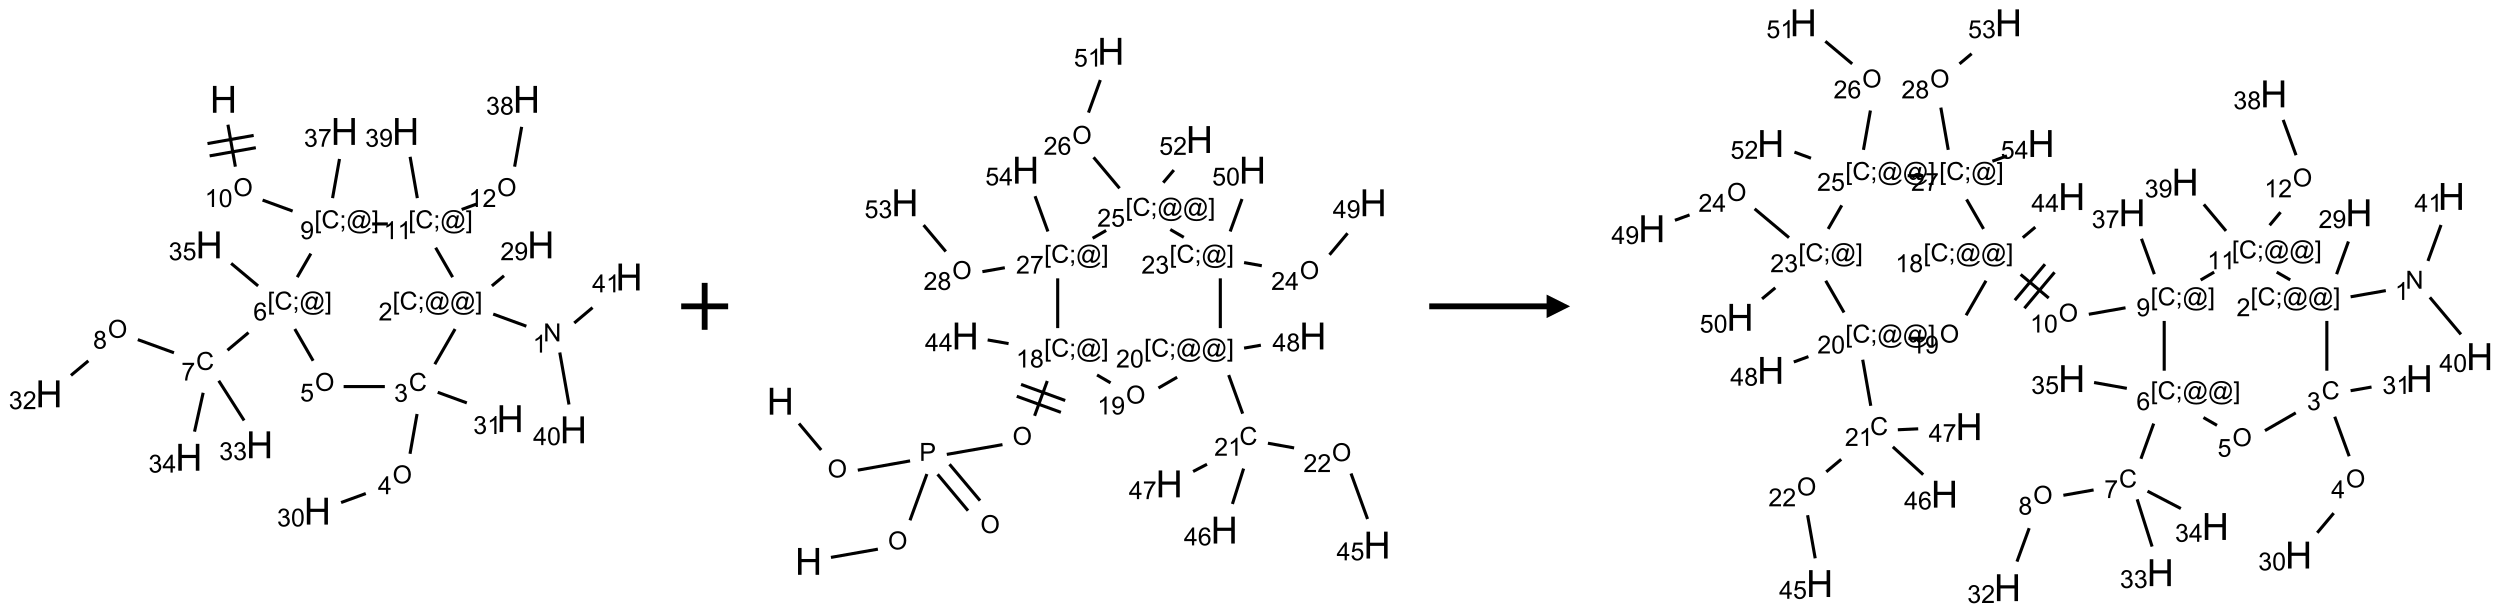 <?xml version="1.0" encoding="UTF-8"?>
<svg xmlns="http://www.w3.org/2000/svg" xmlns:xlink="http://www.w3.org/1999/xlink" width="1065" height="261" viewBox="0 0 1065 261">
<defs>
<g>
<g id="glyph-0-0">
<path d="M 2 0 L 2 -10 L 10 -10 L 10 0 Z M 2.25 -0.25 L 9.75 -0.25 L 9.75 -9.75 L 2.25 -9.75 Z M 2.25 -0.25 "/>
</g>
<g id="glyph-0-1">
<path d="M 1.281 0 L 1.281 -11.453 L 2.797 -11.453 L 2.797 -6.75 L 8.75 -6.75 L 8.75 -11.453 L 10.266 -11.453 L 10.266 0 L 8.75 0 L 8.75 -5.398 L 2.797 -5.398 L 2.797 0 Z M 1.281 0 "/>
</g>
<g id="glyph-1-0">
<path d="M 1.332 0 L 1.332 -6.668 L 6.668 -6.668 L 6.668 0 Z M 1.5 -0.168 L 6.5 -0.168 L 6.5 -6.5 L 1.5 -6.5 Z M 1.5 -0.168 "/>
</g>
<g id="glyph-1-1">
<path d="M 0.516 -3.719 C 0.516 -4.984 0.855 -5.977 1.535 -6.695 C 2.215 -7.414 3.094 -7.77 4.172 -7.77 C 4.875 -7.77 5.512 -7.602 6.078 -7.266 C 6.645 -6.93 7.074 -6.461 7.371 -5.855 C 7.668 -5.254 7.816 -4.57 7.816 -3.809 C 7.816 -3.035 7.66 -2.34 7.348 -1.73 C 7.035 -1.117 6.594 -0.656 6.02 -0.34 C 5.449 -0.027 4.828 0.129 4.168 0.129 C 3.449 0.129 2.805 -0.043 2.238 -0.391 C 1.672 -0.738 1.246 -1.211 0.953 -1.812 C 0.66 -2.414 0.516 -3.047 0.516 -3.719 Z M 1.559 -3.703 C 1.559 -2.781 1.805 -2.059 2.301 -1.527 C 2.793 -1 3.414 -0.734 4.16 -0.734 C 4.922 -0.734 5.547 -1 6.039 -1.535 C 6.531 -2.07 6.777 -2.828 6.777 -3.812 C 6.777 -4.434 6.672 -4.977 6.461 -5.441 C 6.25 -5.902 5.945 -6.262 5.539 -6.52 C 5.133 -6.773 4.68 -6.902 4.176 -6.902 C 3.461 -6.902 2.848 -6.656 2.332 -6.164 C 1.816 -5.672 1.559 -4.852 1.559 -3.703 Z M 1.559 -3.703 "/>
</g>
<g id="glyph-1-2">
<path d="M 3.973 0 L 3.035 0 L 3.035 -5.973 C 2.809 -5.758 2.516 -5.543 2.148 -5.328 C 1.781 -5.113 1.453 -4.953 1.16 -4.844 L 1.16 -5.75 C 1.684 -5.996 2.145 -6.297 2.535 -6.645 C 2.93 -6.996 3.207 -7.336 3.371 -7.668 L 3.973 -7.668 Z M 3.973 0 "/>
</g>
<g id="glyph-1-3">
<path d="M 0.441 -3.766 C 0.441 -4.668 0.535 -5.395 0.723 -5.945 C 0.906 -6.496 1.184 -6.922 1.551 -7.219 C 1.918 -7.516 2.375 -7.668 2.934 -7.668 C 3.344 -7.668 3.703 -7.586 4.012 -7.418 C 4.32 -7.254 4.574 -7.016 4.777 -6.707 C 4.977 -6.395 5.137 -6.016 5.25 -5.57 C 5.363 -5.125 5.422 -4.523 5.422 -3.766 C 5.422 -2.871 5.328 -2.148 5.145 -1.598 C 4.961 -1.047 4.688 -0.621 4.32 -0.32 C 3.953 -0.02 3.492 0.129 2.934 0.129 C 2.195 0.129 1.617 -0.133 1.199 -0.66 C 0.695 -1.297 0.441 -2.332 0.441 -3.766 Z M 1.406 -3.766 C 1.406 -2.512 1.555 -1.68 1.848 -1.262 C 2.141 -0.848 2.5 -0.641 2.934 -0.641 C 3.363 -0.641 3.727 -0.848 4.02 -1.266 C 4.312 -1.684 4.457 -2.516 4.457 -3.766 C 4.457 -5.023 4.312 -5.859 4.02 -6.27 C 3.727 -6.684 3.359 -6.891 2.922 -6.891 C 2.492 -6.891 2.148 -6.707 1.891 -6.344 C 1.566 -5.879 1.406 -5.02 1.406 -3.766 Z M 1.406 -3.766 "/>
</g>
<g id="glyph-1-4">
<path d="M 0.723 2.121 L 0.723 -7.637 L 2.793 -7.637 L 2.793 -6.859 L 1.66 -6.859 L 1.66 1.344 L 2.793 1.344 L 2.793 2.121 Z M 0.723 2.121 "/>
</g>
<g id="glyph-1-5">
<path d="M 6.27 -2.676 L 7.281 -2.422 C 7.07 -1.594 6.688 -0.961 6.137 -0.523 C 5.586 -0.086 4.914 0.129 4.121 0.129 C 3.297 0.129 2.629 -0.039 2.113 -0.371 C 1.598 -0.707 1.203 -1.191 0.934 -1.828 C 0.664 -2.465 0.531 -3.145 0.531 -3.875 C 0.531 -4.672 0.684 -5.363 0.988 -5.957 C 1.293 -6.547 1.723 -6.996 2.285 -7.305 C 2.844 -7.613 3.461 -7.766 4.137 -7.766 C 4.898 -7.766 5.543 -7.57 6.062 -7.184 C 6.582 -6.793 6.945 -6.246 7.152 -5.543 L 6.156 -5.309 C 5.98 -5.863 5.723 -6.266 5.387 -6.52 C 5.051 -6.773 4.625 -6.902 4.113 -6.902 C 3.527 -6.902 3.039 -6.762 2.645 -6.48 C 2.25 -6.199 1.973 -5.82 1.812 -5.348 C 1.652 -4.871 1.574 -4.383 1.574 -3.879 C 1.574 -3.23 1.668 -2.664 1.855 -2.18 C 2.047 -1.695 2.34 -1.332 2.738 -1.094 C 3.137 -0.855 3.57 -0.734 4.035 -0.734 C 4.602 -0.734 5.082 -0.898 5.473 -1.223 C 5.867 -1.551 6.133 -2.035 6.27 -2.676 Z M 6.27 -2.676 "/>
</g>
<g id="glyph-1-6">
<path d="M 0.949 -4.465 L 0.949 -5.531 L 2.016 -5.531 L 2.016 -4.465 Z M 0.949 0 L 0.949 -1.066 L 2.016 -1.066 L 2.016 0 C 2.016 0.391 1.945 0.711 1.809 0.949 C 1.668 1.191 1.449 1.379 1.145 1.512 L 0.887 1.109 C 1.082 1.023 1.23 0.895 1.324 0.727 C 1.418 0.559 1.469 0.316 1.48 0 Z M 0.949 0 "/>
</g>
<g id="glyph-1-7">
<path d="M 6.047 -0.848 C 5.82 -0.59 5.57 -0.379 5.289 -0.223 C 5.008 -0.062 4.73 0.016 4.449 0.016 C 4.141 0.016 3.84 -0.074 3.547 -0.254 C 3.254 -0.434 3.02 -0.715 2.836 -1.09 C 2.652 -1.465 2.562 -1.875 2.562 -2.324 C 2.562 -2.875 2.703 -3.43 2.988 -3.98 C 3.27 -4.535 3.621 -4.953 4.043 -5.23 C 4.461 -5.508 4.871 -5.645 5.266 -5.645 C 5.566 -5.645 5.855 -5.566 6.129 -5.41 C 6.402 -5.25 6.641 -5.012 6.84 -4.688 L 7.016 -5.496 L 7.949 -5.496 L 7.199 -2 C 7.094 -1.516 7.043 -1.246 7.043 -1.191 C 7.043 -1.098 7.078 -1.02 7.148 -0.949 C 7.219 -0.883 7.305 -0.848 7.406 -0.848 C 7.59 -0.848 7.832 -0.953 8.129 -1.168 C 8.527 -1.445 8.84 -1.816 9.07 -2.285 C 9.301 -2.75 9.418 -3.234 9.418 -3.73 C 9.418 -4.309 9.27 -4.852 8.973 -5.355 C 8.676 -5.859 8.23 -6.262 7.645 -6.562 C 7.055 -6.863 6.406 -7.016 5.691 -7.016 C 4.879 -7.016 4.137 -6.824 3.465 -6.445 C 2.793 -6.066 2.273 -5.52 1.902 -4.809 C 1.535 -4.098 1.348 -3.34 1.348 -2.527 C 1.348 -1.676 1.535 -0.941 1.902 -0.328 C 2.273 0.285 2.809 0.742 3.508 1.035 C 4.207 1.328 4.984 1.473 5.832 1.473 C 6.742 1.473 7.504 1.32 8.121 1.016 C 8.734 0.711 9.195 0.34 9.5 -0.098 L 10.441 -0.098 C 10.266 0.266 9.961 0.637 9.531 1.016 C 9.102 1.395 8.59 1.695 7.996 1.914 C 7.402 2.133 6.688 2.246 5.848 2.246 C 5.078 2.246 4.367 2.145 3.715 1.949 C 3.066 1.75 2.512 1.453 2.051 1.055 C 1.594 0.656 1.25 0.199 1.016 -0.316 C 0.723 -0.973 0.578 -1.684 0.578 -2.441 C 0.578 -3.289 0.75 -4.098 1.098 -4.863 C 1.523 -5.805 2.125 -6.527 2.902 -7.027 C 3.684 -7.527 4.629 -7.777 5.738 -7.777 C 6.602 -7.777 7.375 -7.602 8.059 -7.246 C 8.746 -6.895 9.285 -6.371 9.684 -5.672 C 10.02 -5.07 10.188 -4.418 10.188 -3.715 C 10.188 -2.707 9.832 -1.812 9.125 -1.031 C 8.492 -0.328 7.801 0.02 7.051 0.02 C 6.812 0.02 6.617 -0.016 6.473 -0.09 C 6.324 -0.16 6.215 -0.266 6.145 -0.402 C 6.102 -0.488 6.066 -0.637 6.047 -0.848 Z M 3.527 -2.262 C 3.527 -1.785 3.641 -1.414 3.863 -1.152 C 4.09 -0.887 4.348 -0.754 4.641 -0.754 C 4.836 -0.754 5.039 -0.812 5.254 -0.93 C 5.469 -1.047 5.676 -1.219 5.871 -1.449 C 6.066 -1.676 6.23 -1.969 6.355 -2.32 C 6.48 -2.672 6.543 -3.027 6.543 -3.379 C 6.543 -3.852 6.426 -4.219 6.191 -4.48 C 5.957 -4.738 5.672 -4.871 5.332 -4.871 C 5.109 -4.871 4.902 -4.812 4.707 -4.699 C 4.512 -4.586 4.32 -4.406 4.137 -4.156 C 3.953 -3.906 3.805 -3.602 3.691 -3.246 C 3.582 -2.887 3.527 -2.559 3.527 -2.262 Z M 3.527 -2.262 "/>
</g>
<g id="glyph-1-8">
<path d="M 2.27 2.121 L 0.203 2.121 L 0.203 1.344 L 1.332 1.344 L 1.332 -6.859 L 0.203 -6.859 L 0.203 -7.637 L 2.27 -7.637 Z M 2.27 2.121 "/>
</g>
<g id="glyph-1-9">
<path d="M 0.582 -1.766 L 1.484 -1.848 C 1.562 -1.426 1.707 -1.117 1.922 -0.926 C 2.137 -0.734 2.414 -0.641 2.75 -0.641 C 3.039 -0.641 3.289 -0.707 3.508 -0.84 C 3.727 -0.973 3.902 -1.148 4.043 -1.367 C 4.18 -1.586 4.297 -1.887 4.391 -2.262 C 4.484 -2.637 4.531 -3.016 4.531 -3.406 C 4.531 -3.449 4.531 -3.512 4.527 -3.594 C 4.34 -3.297 4.082 -3.055 3.758 -2.867 C 3.434 -2.68 3.082 -2.59 2.703 -2.59 C 2.07 -2.59 1.535 -2.816 1.098 -3.277 C 0.66 -3.734 0.441 -4.34 0.441 -5.09 C 0.441 -5.863 0.672 -6.484 1.129 -6.957 C 1.586 -7.43 2.156 -7.668 2.844 -7.668 C 3.34 -7.668 3.793 -7.531 4.207 -7.266 C 4.617 -7 4.93 -6.617 5.145 -6.121 C 5.355 -5.629 5.465 -4.91 5.465 -3.973 C 5.465 -2.996 5.359 -2.223 5.145 -1.645 C 4.934 -1.066 4.617 -0.625 4.199 -0.324 C 3.781 -0.02 3.293 0.129 2.73 0.129 C 2.133 0.129 1.645 -0.035 1.266 -0.367 C 0.887 -0.699 0.66 -1.164 0.582 -1.766 Z M 4.422 -5.137 C 4.422 -5.676 4.277 -6.102 3.992 -6.418 C 3.707 -6.734 3.359 -6.891 2.957 -6.891 C 2.543 -6.891 2.18 -6.719 1.871 -6.379 C 1.562 -6.039 1.406 -5.598 1.406 -5.059 C 1.406 -4.57 1.555 -4.176 1.848 -3.871 C 2.141 -3.566 2.5 -3.418 2.934 -3.418 C 3.367 -3.418 3.723 -3.57 4.004 -3.871 C 4.281 -4.176 4.422 -4.598 4.422 -5.137 Z M 4.422 -5.137 "/>
</g>
<g id="glyph-1-10">
<path d="M 0.449 -2.016 L 1.387 -2.141 C 1.492 -1.609 1.676 -1.227 1.934 -0.992 C 2.191 -0.758 2.508 -0.641 2.879 -0.641 C 3.32 -0.641 3.695 -0.793 3.996 -1.098 C 4.301 -1.402 4.453 -1.781 4.453 -2.234 C 4.453 -2.664 4.312 -3.02 4.031 -3.301 C 3.75 -3.578 3.391 -3.719 2.957 -3.719 C 2.781 -3.719 2.562 -3.684 2.297 -3.613 L 2.402 -4.438 C 2.465 -4.43 2.516 -4.426 2.551 -4.426 C 2.949 -4.426 3.312 -4.531 3.629 -4.738 C 3.949 -4.949 4.109 -5.27 4.109 -5.703 C 4.109 -6.047 3.992 -6.332 3.762 -6.559 C 3.527 -6.785 3.227 -6.895 2.859 -6.895 C 2.496 -6.895 2.191 -6.781 1.949 -6.551 C 1.707 -6.324 1.547 -5.98 1.48 -5.52 L 0.543 -5.688 C 0.656 -6.316 0.918 -6.805 1.324 -7.148 C 1.73 -7.492 2.234 -7.668 2.84 -7.668 C 3.254 -7.668 3.641 -7.578 3.988 -7.398 C 4.34 -7.219 4.609 -6.977 4.793 -6.668 C 4.98 -6.359 5.074 -6.031 5.074 -5.684 C 5.074 -5.352 4.984 -5.051 4.809 -4.781 C 4.629 -4.512 4.367 -4.297 4.02 -4.137 C 4.473 -4.031 4.824 -3.816 5.074 -3.488 C 5.324 -3.16 5.449 -2.75 5.449 -2.254 C 5.449 -1.59 5.203 -1.023 4.719 -0.559 C 4.234 -0.098 3.617 0.137 2.875 0.137 C 2.203 0.137 1.648 -0.062 1.207 -0.465 C 0.762 -0.863 0.512 -1.379 0.449 -2.016 Z M 0.449 -2.016 "/>
</g>
<g id="glyph-1-11">
<path d="M 0.504 -6.637 L 0.504 -7.535 L 5.449 -7.535 L 5.449 -6.809 C 4.961 -6.289 4.48 -5.602 4.004 -4.746 C 3.527 -3.887 3.156 -3.004 2.895 -2.098 C 2.707 -1.461 2.59 -0.762 2.535 0 L 1.574 0 C 1.582 -0.602 1.703 -1.328 1.926 -2.176 C 2.152 -3.027 2.477 -3.848 2.898 -4.637 C 3.32 -5.426 3.77 -6.094 4.246 -6.637 Z M 0.504 -6.637 "/>
</g>
<g id="glyph-1-12">
<path d="M 5.309 -5.766 L 4.375 -5.691 C 4.293 -6.059 4.172 -6.328 4.02 -6.496 C 3.766 -6.762 3.453 -6.895 3.082 -6.895 C 2.785 -6.895 2.523 -6.812 2.297 -6.645 C 2 -6.43 1.77 -6.117 1.598 -5.703 C 1.43 -5.289 1.34 -4.703 1.332 -3.938 C 1.559 -4.281 1.836 -4.535 2.16 -4.703 C 2.488 -4.871 2.828 -4.953 3.188 -4.953 C 3.812 -4.953 4.344 -4.723 4.785 -4.262 C 5.223 -3.801 5.441 -3.207 5.441 -2.48 C 5.441 -2 5.34 -1.555 5.133 -1.145 C 4.926 -0.73 4.641 -0.418 4.281 -0.199 C 3.922 0.02 3.512 0.129 3.051 0.129 C 2.27 0.129 1.633 -0.156 1.141 -0.73 C 0.648 -1.305 0.402 -2.254 0.402 -3.574 C 0.402 -5.051 0.672 -6.121 1.219 -6.793 C 1.695 -7.375 2.336 -7.668 3.141 -7.668 C 3.742 -7.668 4.234 -7.5 4.617 -7.16 C 5 -6.824 5.23 -6.359 5.309 -5.766 Z M 1.48 -2.473 C 1.48 -2.152 1.547 -1.844 1.684 -1.547 C 1.82 -1.25 2.016 -1.027 2.262 -0.871 C 2.508 -0.719 2.766 -0.641 3.035 -0.641 C 3.434 -0.641 3.773 -0.801 4.059 -1.121 C 4.344 -1.441 4.484 -1.875 4.484 -2.422 C 4.484 -2.949 4.344 -3.367 4.062 -3.668 C 3.781 -3.973 3.426 -4.125 3 -4.125 C 2.578 -4.125 2.219 -3.973 1.922 -3.668 C 1.625 -3.363 1.48 -2.969 1.48 -2.473 Z M 1.48 -2.473 "/>
</g>
<g id="glyph-1-13">
<path d="M 1.887 -4.141 C 1.496 -4.281 1.207 -4.484 1.02 -4.75 C 0.832 -5.016 0.738 -5.328 0.738 -5.699 C 0.738 -6.254 0.938 -6.719 1.34 -7.098 C 1.738 -7.477 2.27 -7.668 2.934 -7.668 C 3.598 -7.668 4.137 -7.473 4.543 -7.086 C 4.949 -6.699 5.152 -6.227 5.152 -5.672 C 5.152 -5.316 5.059 -5.008 4.871 -4.746 C 4.688 -4.484 4.406 -4.281 4.027 -4.141 C 4.496 -3.988 4.852 -3.742 5.098 -3.402 C 5.34 -3.062 5.465 -2.656 5.465 -2.184 C 5.465 -1.531 5.234 -0.98 4.77 -0.535 C 4.309 -0.09 3.703 0.129 2.949 0.129 C 2.195 0.129 1.586 -0.094 1.125 -0.539 C 0.664 -0.984 0.434 -1.543 0.434 -2.207 C 0.434 -2.703 0.559 -3.121 0.809 -3.457 C 1.062 -3.793 1.422 -4.02 1.887 -4.141 Z M 1.699 -5.73 C 1.699 -5.367 1.812 -5.074 2.047 -4.844 C 2.281 -4.613 2.582 -4.5 2.953 -4.5 C 3.312 -4.5 3.609 -4.613 3.84 -4.84 C 4.07 -5.066 4.188 -5.348 4.188 -5.676 C 4.188 -6.02 4.07 -6.309 3.832 -6.543 C 3.594 -6.777 3.297 -6.895 2.941 -6.895 C 2.586 -6.895 2.289 -6.781 2.051 -6.551 C 1.816 -6.324 1.699 -6.047 1.699 -5.73 Z M 1.395 -2.203 C 1.395 -1.938 1.461 -1.676 1.586 -1.426 C 1.711 -1.176 1.902 -0.984 2.152 -0.848 C 2.402 -0.711 2.672 -0.641 2.957 -0.641 C 3.406 -0.641 3.777 -0.785 4.066 -1.074 C 4.359 -1.363 4.504 -1.727 4.504 -2.172 C 4.504 -2.625 4.355 -2.996 4.055 -3.293 C 3.754 -3.586 3.379 -3.734 2.926 -3.734 C 2.484 -3.734 2.121 -3.59 1.832 -3.297 C 1.543 -3.004 1.395 -2.641 1.395 -2.203 Z M 1.395 -2.203 "/>
</g>
<g id="glyph-1-14">
<path d="M 5.371 -0.902 L 5.371 0 L 0.324 0 C 0.316 -0.227 0.352 -0.441 0.434 -0.652 C 0.562 -0.996 0.766 -1.332 1.051 -1.668 C 1.332 -2 1.742 -2.387 2.277 -2.824 C 3.105 -3.504 3.668 -4.043 3.957 -4.441 C 4.25 -4.84 4.395 -5.215 4.395 -5.566 C 4.395 -5.938 4.262 -6.254 3.996 -6.508 C 3.73 -6.762 3.387 -6.891 2.957 -6.891 C 2.508 -6.891 2.145 -6.754 1.875 -6.484 C 1.605 -6.215 1.469 -5.84 1.465 -5.359 L 0.5 -5.457 C 0.566 -6.176 0.812 -6.727 1.246 -7.102 C 1.676 -7.477 2.254 -7.668 2.98 -7.668 C 3.711 -7.668 4.293 -7.465 4.719 -7.059 C 5.145 -6.652 5.359 -6.148 5.359 -5.547 C 5.359 -5.242 5.297 -4.941 5.172 -4.645 C 5.047 -4.352 4.84 -4.039 4.551 -3.715 C 4.262 -3.387 3.777 -2.938 3.105 -2.371 C 2.543 -1.898 2.18 -1.578 2.02 -1.41 C 1.859 -1.242 1.73 -1.07 1.625 -0.902 Z M 5.371 -0.902 "/>
</g>
<g id="glyph-1-15">
<path d="M 3.449 0 L 3.449 -1.828 L 0.137 -1.828 L 0.137 -2.688 L 3.621 -7.637 L 4.387 -7.637 L 4.387 -2.688 L 5.418 -2.688 L 5.418 -1.828 L 4.387 -1.828 L 4.387 0 Z M 3.449 -2.688 L 3.449 -6.129 L 1.059 -2.688 Z M 3.449 -2.688 "/>
</g>
<g id="glyph-1-16">
<path d="M 0.441 -2 L 1.426 -2.082 C 1.5 -1.605 1.668 -1.242 1.934 -1.004 C 2.199 -0.762 2.52 -0.641 2.895 -0.641 C 3.348 -0.641 3.73 -0.812 4.043 -1.152 C 4.355 -1.492 4.512 -1.941 4.512 -2.504 C 4.512 -3.039 4.359 -3.461 4.059 -3.77 C 3.758 -4.078 3.367 -4.234 2.879 -4.234 C 2.578 -4.234 2.305 -4.164 2.062 -4.027 C 1.82 -3.891 1.629 -3.715 1.488 -3.496 L 0.609 -3.609 L 1.348 -7.531 L 5.145 -7.531 L 5.145 -6.637 L 2.098 -6.637 L 1.688 -4.582 C 2.145 -4.902 2.625 -5.062 3.129 -5.062 C 3.797 -5.062 4.359 -4.832 4.816 -4.371 C 5.277 -3.91 5.504 -3.312 5.504 -2.59 C 5.504 -1.898 5.305 -1.301 4.902 -0.797 C 4.41 -0.18 3.742 0.129 2.895 0.129 C 2.199 0.129 1.633 -0.062 1.195 -0.453 C 0.758 -0.844 0.504 -1.359 0.441 -2 Z M 0.441 -2 "/>
</g>
<g id="glyph-1-17">
<path d="M 0.812 0 L 0.812 -7.637 L 1.848 -7.637 L 5.859 -1.641 L 5.859 -7.637 L 6.828 -7.637 L 6.828 0 L 5.793 0 L 1.781 -6 L 1.781 0 Z M 0.812 0 "/>
</g>
<g id="glyph-1-18">
<path d="M 0.824 0 L 0.824 -7.637 L 3.703 -7.637 C 4.211 -7.637 4.598 -7.609 4.863 -7.562 C 5.238 -7.5 5.555 -7.383 5.809 -7.207 C 6.062 -7.031 6.266 -6.785 6.418 -6.469 C 6.574 -6.152 6.652 -5.805 6.652 -5.426 C 6.652 -4.777 6.445 -4.227 6.031 -3.777 C 5.617 -3.328 4.871 -3.105 3.793 -3.105 L 1.832 -3.105 L 1.832 0 Z M 1.832 -4.004 L 3.809 -4.004 C 4.461 -4.004 4.922 -4.125 5.199 -4.371 C 5.473 -4.613 5.609 -4.953 5.609 -5.395 C 5.609 -5.715 5.527 -5.988 5.367 -6.215 C 5.207 -6.441 4.992 -6.594 4.73 -6.668 C 4.559 -6.711 4.246 -6.734 3.785 -6.734 L 1.832 -6.734 Z M 1.832 -4.004 "/>
</g>
</g>
</defs>
<path fill="none" stroke-width="0.033" stroke-linecap="butt" stroke-linejoin="miter" stroke="rgb(0%, 0%, 0%)" stroke-opacity="1" stroke-miterlimit="10" d="M 1.906 0.27 L 1.985 0.717 " transform="matrix(40, 0, 0, 40, 20.865, 42.32)"/>
<path fill="none" stroke-width="0.033" stroke-linecap="butt" stroke-linejoin="miter" stroke="rgb(0%, 0%, 0%)" stroke-opacity="1" stroke-miterlimit="10" d="M 1.711 0.602 L 2.203 0.515 " transform="matrix(40, 0, 0, 40, 20.865, 42.32)"/>
<path fill="none" stroke-width="0.033" stroke-linecap="butt" stroke-linejoin="miter" stroke="rgb(0%, 0%, 0%)" stroke-opacity="1" stroke-miterlimit="10" d="M 1.688 0.471 L 2.18 0.384 " transform="matrix(40, 0, 0, 40, 20.865, 42.32)"/>
<path fill="none" stroke-width="0.033" stroke-linecap="butt" stroke-linejoin="miter" stroke="rgb(0%, 0%, 0%)" stroke-opacity="1" stroke-miterlimit="10" d="M 2.275 1.073 L 2.595 1.19 " transform="matrix(40, 0, 0, 40, 20.865, 42.32)"/>
<path fill="none" stroke-width="0.033" stroke-linecap="butt" stroke-linejoin="miter" stroke="rgb(0%, 0%, 0%)" stroke-opacity="1" stroke-miterlimit="10" d="M 3.02 1.052 L 3.094 0.635 " transform="matrix(40, 0, 0, 40, 20.865, 42.32)"/>
<path fill="none" stroke-width="0.033" stroke-linecap="butt" stroke-linejoin="miter" stroke="rgb(0%, 0%, 0%)" stroke-opacity="1" stroke-miterlimit="10" d="M 2.789 1.643 L 2.644 1.894 " transform="matrix(40, 0, 0, 40, 20.865, 42.32)"/>
<path fill="none" stroke-width="0.033" stroke-linecap="butt" stroke-linejoin="miter" stroke="rgb(0%, 0%, 0%)" stroke-opacity="1" stroke-miterlimit="10" d="M 2.125 2.484 L 1.901 2.672 " transform="matrix(40, 0, 0, 40, 20.865, 42.32)"/>
<path fill="none" stroke-width="0.033" stroke-linecap="butt" stroke-linejoin="miter" stroke="rgb(0%, 0%, 0%)" stroke-opacity="1" stroke-miterlimit="10" d="M 1.331 2.699 L 0.946 2.559 " transform="matrix(40, 0, 0, 40, 20.865, 42.32)"/>
<path fill="none" stroke-width="0.033" stroke-linecap="butt" stroke-linejoin="miter" stroke="rgb(0%, 0%, 0%)" stroke-opacity="1" stroke-miterlimit="10" d="M 0.419 2.785 L 0.234 2.94 " transform="matrix(40, 0, 0, 40, 20.865, 42.32)"/>
<path fill="none" stroke-width="0.033" stroke-linecap="butt" stroke-linejoin="miter" stroke="rgb(0%, 0%, 0%)" stroke-opacity="1" stroke-miterlimit="10" d="M 1.808 2.997 L 2.078 3.42 " transform="matrix(40, 0, 0, 40, 20.865, 42.32)"/>
<path fill="none" stroke-width="0.033" stroke-linecap="butt" stroke-linejoin="miter" stroke="rgb(0%, 0%, 0%)" stroke-opacity="1" stroke-miterlimit="10" d="M 1.642 3.125 L 1.55 3.539 " transform="matrix(40, 0, 0, 40, 20.865, 42.32)"/>
<path fill="none" stroke-width="0.033" stroke-linecap="butt" stroke-linejoin="miter" stroke="rgb(0%, 0%, 0%)" stroke-opacity="1" stroke-miterlimit="10" d="M 2.227 1.987 L 1.94 1.747 " transform="matrix(40, 0, 0, 40, 20.865, 42.32)"/>
<path fill="none" stroke-width="0.033" stroke-linecap="butt" stroke-linejoin="miter" stroke="rgb(0%, 0%, 0%)" stroke-opacity="1" stroke-miterlimit="10" d="M 2.618 2.446 L 2.813 2.784 " transform="matrix(40, 0, 0, 40, 20.865, 42.32)"/>
<path fill="none" stroke-width="0.033" stroke-linecap="butt" stroke-linejoin="miter" stroke="rgb(0%, 0%, 0%)" stroke-opacity="1" stroke-miterlimit="10" d="M 3.138 3.059 L 3.577 3.059 " transform="matrix(40, 0, 0, 40, 20.865, 42.32)"/>
<path fill="none" stroke-width="0.033" stroke-linecap="butt" stroke-linejoin="miter" stroke="rgb(0%, 0%, 0%)" stroke-opacity="1" stroke-miterlimit="10" d="M 3.92 3.351 L 3.845 3.775 " transform="matrix(40, 0, 0, 40, 20.865, 42.32)"/>
<path fill="none" stroke-width="0.033" stroke-linecap="butt" stroke-linejoin="miter" stroke="rgb(0%, 0%, 0%)" stroke-opacity="1" stroke-miterlimit="10" d="M 3.374 4.198 L 3.111 4.294 " transform="matrix(40, 0, 0, 40, 20.865, 42.32)"/>
<path fill="none" stroke-width="0.033" stroke-linecap="butt" stroke-linejoin="miter" stroke="rgb(0%, 0%, 0%)" stroke-opacity="1" stroke-miterlimit="10" d="M 4.14 3.12 L 4.45 3.233 " transform="matrix(40, 0, 0, 40, 20.865, 42.32)"/>
<path fill="none" stroke-width="0.033" stroke-linecap="butt" stroke-linejoin="miter" stroke="rgb(0%, 0%, 0%)" stroke-opacity="1" stroke-miterlimit="10" d="M 4.109 2.821 L 4.325 2.446 " transform="matrix(40, 0, 0, 40, 20.865, 42.32)"/>
<path fill="none" stroke-width="0.033" stroke-linecap="butt" stroke-linejoin="miter" stroke="rgb(0%, 0%, 0%)" stroke-opacity="1" stroke-miterlimit="10" d="M 4.731 2.287 L 5.084 2.416 " transform="matrix(40, 0, 0, 40, 20.865, 42.32)"/>
<path fill="none" stroke-width="0.033" stroke-linecap="butt" stroke-linejoin="miter" stroke="rgb(0%, 0%, 0%)" stroke-opacity="1" stroke-miterlimit="10" d="M 5.44 2.696 L 5.538 3.25 " transform="matrix(40, 0, 0, 40, 20.865, 42.32)"/>
<path fill="none" stroke-width="0.033" stroke-linecap="butt" stroke-linejoin="miter" stroke="rgb(0%, 0%, 0%)" stroke-opacity="1" stroke-miterlimit="10" d="M 5.594 2.382 L 5.789 2.218 " transform="matrix(40, 0, 0, 40, 20.865, 42.32)"/>
<path fill="none" stroke-width="0.033" stroke-linecap="butt" stroke-linejoin="miter" stroke="rgb(0%, 0%, 0%)" stroke-opacity="1" stroke-miterlimit="10" d="M 4.717 1.987 L 4.846 1.879 " transform="matrix(40, 0, 0, 40, 20.865, 42.32)"/>
<path fill="none" stroke-width="0.033" stroke-linecap="butt" stroke-linejoin="miter" stroke="rgb(0%, 0%, 0%)" stroke-opacity="1" stroke-miterlimit="10" d="M 4.299 1.894 L 4.118 1.58 " transform="matrix(40, 0, 0, 40, 20.865, 42.32)"/>
<path fill="none" stroke-width="0.033" stroke-linecap="butt" stroke-linejoin="miter" stroke="rgb(0%, 0%, 0%)" stroke-opacity="1" stroke-miterlimit="10" d="M 3.609 1.327 L 3.442 1.327 " transform="matrix(40, 0, 0, 40, 20.865, 42.32)"/>
<path fill="none" stroke-width="0.033" stroke-linecap="butt" stroke-linejoin="miter" stroke="rgb(0%, 0%, 0%)" stroke-opacity="1" stroke-miterlimit="10" d="M 4.395 1.173 L 4.551 1.116 " transform="matrix(40, 0, 0, 40, 20.865, 42.32)"/>
<path fill="none" stroke-width="0.033" stroke-linecap="butt" stroke-linejoin="miter" stroke="rgb(0%, 0%, 0%)" stroke-opacity="1" stroke-miterlimit="10" d="M 4.959 0.717 L 5.034 0.293 " transform="matrix(40, 0, 0, 40, 20.865, 42.32)"/>
<path fill="none" stroke-width="0.033" stroke-linecap="butt" stroke-linejoin="miter" stroke="rgb(0%, 0%, 0%)" stroke-opacity="1" stroke-miterlimit="10" d="M 3.923 1.052 L 3.846 0.612 " transform="matrix(40, 0, 0, 40, 20.865, 42.32)"/>
<g fill="rgb(0%, 0%, 0%)" fill-opacity="1">
<use xlink:href="#glyph-0-1" x="89.43" y="48.047"/>
</g>
<g fill="rgb(0%, 0%, 0%)" fill-opacity="1">
<use xlink:href="#glyph-1-1" x="99.395" y="83.562"/>
</g>
<g fill="rgb(0%, 0%, 0%)" fill-opacity="1">
<use xlink:href="#glyph-1-2" x="87.219" y="88.195"/>
<use xlink:href="#glyph-1-3" x="93.151" y="88.195"/>
</g>
<g fill="rgb(0%, 0%, 0%)" fill-opacity="1">
<use xlink:href="#glyph-1-4" x="133.949" y="97.246"/>
<use xlink:href="#glyph-1-5" x="136.913" y="97.246"/>
<use xlink:href="#glyph-1-6" x="144.616" y="97.246"/>
<use xlink:href="#glyph-1-7" x="147.579" y="97.246"/>
<use xlink:href="#glyph-1-8" x="158.408" y="97.246"/>
</g>
<g fill="rgb(0%, 0%, 0%)" fill-opacity="1">
<use xlink:href="#glyph-1-9" x="127.875" y="101.875"/>
</g>
<g fill="rgb(0%, 0%, 0%)" fill-opacity="1">
<use xlink:href="#glyph-0-1" x="140.91" y="61.73"/>
</g>
<g fill="rgb(0%, 0%, 0%)" fill-opacity="1">
<use xlink:href="#glyph-1-10" x="129.477" y="62.52"/>
<use xlink:href="#glyph-1-11" x="135.409" y="62.52"/>
</g>
<g fill="rgb(0%, 0%, 0%)" fill-opacity="1">
<use xlink:href="#glyph-1-4" x="113.949" y="131.887"/>
<use xlink:href="#glyph-1-5" x="116.913" y="131.887"/>
<use xlink:href="#glyph-1-6" x="124.616" y="131.887"/>
<use xlink:href="#glyph-1-7" x="127.579" y="131.887"/>
<use xlink:href="#glyph-1-8" x="138.408" y="131.887"/>
</g>
<g fill="rgb(0%, 0%, 0%)" fill-opacity="1">
<use xlink:href="#glyph-1-12" x="107.898" y="136.516"/>
</g>
<g fill="rgb(0%, 0%, 0%)" fill-opacity="1">
<use xlink:href="#glyph-1-5" x="83.504" y="157.59"/>
</g>
<g fill="rgb(0%, 0%, 0%)" fill-opacity="1">
<use xlink:href="#glyph-1-11" x="77.25" y="162.098"/>
</g>
<g fill="rgb(0%, 0%, 0%)" fill-opacity="1">
<use xlink:href="#glyph-1-1" x="45.93" y="143.914"/>
</g>
<g fill="rgb(0%, 0%, 0%)" fill-opacity="1">
<use xlink:href="#glyph-1-13" x="39.648" y="148.547"/>
</g>
<g fill="rgb(0%, 0%, 0%)" fill-opacity="1">
<use xlink:href="#glyph-0-1" x="15.094" y="173.504"/>
</g>
<g fill="rgb(0%, 0%, 0%)" fill-opacity="1">
<use xlink:href="#glyph-1-10" x="3.738" y="174.297"/>
<use xlink:href="#glyph-1-14" x="9.671" y="174.297"/>
</g>
<g fill="rgb(0%, 0%, 0%)" fill-opacity="1">
<use xlink:href="#glyph-0-1" x="104.812" y="195.211"/>
</g>
<g fill="rgb(0%, 0%, 0%)" fill-opacity="1">
<use xlink:href="#glyph-1-10" x="93.379" y="196"/>
<use xlink:href="#glyph-1-10" x="99.311" y="196"/>
</g>
<g fill="rgb(0%, 0%, 0%)" fill-opacity="1">
<use xlink:href="#glyph-0-1" x="74.664" y="200.527"/>
</g>
<g fill="rgb(0%, 0%, 0%)" fill-opacity="1">
<use xlink:href="#glyph-1-10" x="63.262" y="201.316"/>
<use xlink:href="#glyph-1-15" x="69.194" y="201.316"/>
</g>
<g fill="rgb(0%, 0%, 0%)" fill-opacity="1">
<use xlink:href="#glyph-0-1" x="83.324" y="110.051"/>
</g>
<g fill="rgb(0%, 0%, 0%)" fill-opacity="1">
<use xlink:href="#glyph-1-10" x="71.832" y="110.844"/>
<use xlink:href="#glyph-1-16" x="77.764" y="110.844"/>
</g>
<g fill="rgb(0%, 0%, 0%)" fill-opacity="1">
<use xlink:href="#glyph-1-1" x="134.16" y="166.523"/>
</g>
<g fill="rgb(0%, 0%, 0%)" fill-opacity="1">
<use xlink:href="#glyph-1-16" x="127.832" y="171.023"/>
</g>
<g fill="rgb(0%, 0%, 0%)" fill-opacity="1">
<use xlink:href="#glyph-1-5" x="174.145" y="166.52"/>
</g>
<g fill="rgb(0%, 0%, 0%)" fill-opacity="1">
<use xlink:href="#glyph-1-10" x="167.891" y="171.156"/>
</g>
<g fill="rgb(0%, 0%, 0%)" fill-opacity="1">
<use xlink:href="#glyph-1-1" x="167.215" y="205.918"/>
</g>
<g fill="rgb(0%, 0%, 0%)" fill-opacity="1">
<use xlink:href="#glyph-1-15" x="160.977" y="210.516"/>
</g>
<g fill="rgb(0%, 0%, 0%)" fill-opacity="1">
<use xlink:href="#glyph-0-1" x="129.43" y="223.477"/>
</g>
<g fill="rgb(0%, 0%, 0%)" fill-opacity="1">
<use xlink:href="#glyph-1-10" x="118.023" y="224.27"/>
<use xlink:href="#glyph-1-3" x="123.956" y="224.27"/>
</g>
<g fill="rgb(0%, 0%, 0%)" fill-opacity="1">
<use xlink:href="#glyph-0-1" x="211.551" y="184.082"/>
</g>
<g fill="rgb(0%, 0%, 0%)" fill-opacity="1">
<use xlink:href="#glyph-1-10" x="201.594" y="184.875"/>
<use xlink:href="#glyph-1-2" x="207.526" y="184.875"/>
</g>
<g fill="rgb(0%, 0%, 0%)" fill-opacity="1">
<use xlink:href="#glyph-1-4" x="167.238" y="131.887"/>
<use xlink:href="#glyph-1-5" x="170.202" y="131.887"/>
<use xlink:href="#glyph-1-6" x="177.905" y="131.887"/>
<use xlink:href="#glyph-1-7" x="180.868" y="131.887"/>
<use xlink:href="#glyph-1-7" x="191.697" y="131.887"/>
<use xlink:href="#glyph-1-8" x="202.525" y="131.887"/>
</g>
<g fill="rgb(0%, 0%, 0%)" fill-opacity="1">
<use xlink:href="#glyph-1-14" x="161.262" y="136.516"/>
</g>
<g fill="rgb(0%, 0%, 0%)" fill-opacity="1">
<use xlink:href="#glyph-1-17" x="231.449" y="145.426"/>
</g>
<g fill="rgb(0%, 0%, 0%)" fill-opacity="1">
<use xlink:href="#glyph-1-2" x="226.953" y="150.195"/>
</g>
<g fill="rgb(0%, 0%, 0%)" fill-opacity="1">
<use xlink:href="#glyph-0-1" x="238.496" y="188.836"/>
</g>
<g fill="rgb(0%, 0%, 0%)" fill-opacity="1">
<use xlink:href="#glyph-1-15" x="227.09" y="189.629"/>
<use xlink:href="#glyph-1-3" x="233.022" y="189.629"/>
</g>
<g fill="rgb(0%, 0%, 0%)" fill-opacity="1">
<use xlink:href="#glyph-0-1" x="262.195" y="123.73"/>
</g>
<g fill="rgb(0%, 0%, 0%)" fill-opacity="1">
<use xlink:href="#glyph-1-15" x="252.234" y="124.523"/>
<use xlink:href="#glyph-1-2" x="258.167" y="124.523"/>
</g>
<g fill="rgb(0%, 0%, 0%)" fill-opacity="1">
<use xlink:href="#glyph-0-1" x="224.605" y="110.051"/>
</g>
<g fill="rgb(0%, 0%, 0%)" fill-opacity="1">
<use xlink:href="#glyph-1-14" x="213.156" y="110.844"/>
<use xlink:href="#glyph-1-9" x="219.089" y="110.844"/>
</g>
<g fill="rgb(0%, 0%, 0%)" fill-opacity="1">
<use xlink:href="#glyph-1-4" x="173.949" y="97.246"/>
<use xlink:href="#glyph-1-5" x="176.913" y="97.246"/>
<use xlink:href="#glyph-1-6" x="184.616" y="97.246"/>
<use xlink:href="#glyph-1-7" x="187.579" y="97.246"/>
<use xlink:href="#glyph-1-8" x="198.408" y="97.246"/>
</g>
<g fill="rgb(0%, 0%, 0%)" fill-opacity="1">
<use xlink:href="#glyph-1-2" x="163.434" y="101.875"/>
<use xlink:href="#glyph-1-2" x="169.366" y="101.875"/>
</g>
<g fill="rgb(0%, 0%, 0%)" fill-opacity="1">
<use xlink:href="#glyph-1-1" x="211.746" y="83.562"/>
</g>
<g fill="rgb(0%, 0%, 0%)" fill-opacity="1">
<use xlink:href="#glyph-1-2" x="199.625" y="88.195"/>
<use xlink:href="#glyph-1-14" x="205.557" y="88.195"/>
</g>
<g fill="rgb(0%, 0%, 0%)" fill-opacity="1">
<use xlink:href="#glyph-0-1" x="218.496" y="48.047"/>
</g>
<g fill="rgb(0%, 0%, 0%)" fill-opacity="1">
<use xlink:href="#glyph-1-10" x="207.047" y="48.84"/>
<use xlink:href="#glyph-1-13" x="212.979" y="48.84"/>
</g>
<g fill="rgb(0%, 0%, 0%)" fill-opacity="1">
<use xlink:href="#glyph-0-1" x="167.02" y="61.73"/>
</g>
<g fill="rgb(0%, 0%, 0%)" fill-opacity="1">
<use xlink:href="#glyph-1-10" x="155.57" y="62.52"/>
<use xlink:href="#glyph-1-9" x="161.503" y="62.52"/>
</g>
<path fill="none" stroke-width="0.062" stroke-linecap="butt" stroke-linejoin="miter" stroke="rgb(0%, 0%, 0%)" stroke-opacity="1" stroke-miterlimit="10" d="M 0 0 L 0.5 0 M 0.25 -0.25 L 0.25 0.25 " transform="matrix(40, 0, 0, 40, 290.189, 130.5)"/>
<path fill="none" stroke-width="0.033" stroke-linecap="butt" stroke-linejoin="miter" stroke="rgb(0%, 0%, 0%)" stroke-opacity="1" stroke-miterlimit="10" d="M 0.199 3.964 L 0.435 4.246 " transform="matrix(40, 0, 0, 40, 332.416, 21.854)"/>
<path fill="none" stroke-width="0.033" stroke-linecap="butt" stroke-linejoin="miter" stroke="rgb(0%, 0%, 0%)" stroke-opacity="1" stroke-miterlimit="10" d="M 0.825 4.461 L 1.382 4.362 " transform="matrix(40, 0, 0, 40, 332.416, 21.854)"/>
<path fill="none" stroke-width="0.033" stroke-linecap="butt" stroke-linejoin="miter" stroke="rgb(0%, 0%, 0%)" stroke-opacity="1" stroke-miterlimit="10" d="M 1.675 4.505 L 1.999 4.892 " transform="matrix(40, 0, 0, 40, 332.416, 21.854)"/>
<path fill="none" stroke-width="0.033" stroke-linecap="butt" stroke-linejoin="miter" stroke="rgb(0%, 0%, 0%)" stroke-opacity="1" stroke-miterlimit="10" d="M 1.802 4.398 L 2.127 4.785 " transform="matrix(40, 0, 0, 40, 332.416, 21.854)"/>
<path fill="none" stroke-width="0.033" stroke-linecap="butt" stroke-linejoin="miter" stroke="rgb(0%, 0%, 0%)" stroke-opacity="1" stroke-miterlimit="10" d="M 1.561 4.502 L 1.381 4.995 " transform="matrix(40, 0, 0, 40, 332.416, 21.854)"/>
<path fill="none" stroke-width="0.033" stroke-linecap="butt" stroke-linejoin="miter" stroke="rgb(0%, 0%, 0%)" stroke-opacity="1" stroke-miterlimit="10" d="M 1.039 5.302 L 0.539 5.39 " transform="matrix(40, 0, 0, 40, 332.416, 21.854)"/>
<path fill="none" stroke-width="0.033" stroke-linecap="butt" stroke-linejoin="miter" stroke="rgb(0%, 0%, 0%)" stroke-opacity="1" stroke-miterlimit="10" d="M 1.773 4.293 L 2.366 4.189 " transform="matrix(40, 0, 0, 40, 332.416, 21.854)"/>
<path fill="none" stroke-width="0.033" stroke-linecap="butt" stroke-linejoin="miter" stroke="rgb(0%, 0%, 0%)" stroke-opacity="1" stroke-miterlimit="10" d="M 2.708 3.882 L 2.843 3.511 " transform="matrix(40, 0, 0, 40, 332.416, 21.854)"/>
<path fill="none" stroke-width="0.033" stroke-linecap="butt" stroke-linejoin="miter" stroke="rgb(0%, 0%, 0%)" stroke-opacity="1" stroke-miterlimit="10" d="M 3.034 3.719 L 2.564 3.548 " transform="matrix(40, 0, 0, 40, 332.416, 21.854)"/>
<path fill="none" stroke-width="0.033" stroke-linecap="butt" stroke-linejoin="miter" stroke="rgb(0%, 0%, 0%)" stroke-opacity="1" stroke-miterlimit="10" d="M 2.988 3.845 L 2.518 3.674 " transform="matrix(40, 0, 0, 40, 332.416, 21.854)"/>
<path fill="none" stroke-width="0.033" stroke-linecap="butt" stroke-linejoin="miter" stroke="rgb(0%, 0%, 0%)" stroke-opacity="1" stroke-miterlimit="10" d="M 2.431 3.113 L 2.208 3.074 " transform="matrix(40, 0, 0, 40, 332.416, 21.854)"/>
<path fill="none" stroke-width="0.033" stroke-linecap="butt" stroke-linejoin="miter" stroke="rgb(0%, 0%, 0%)" stroke-opacity="1" stroke-miterlimit="10" d="M 3.373 3.447 L 3.517 3.531 " transform="matrix(40, 0, 0, 40, 332.416, 21.854)"/>
<path fill="none" stroke-width="0.033" stroke-linecap="butt" stroke-linejoin="miter" stroke="rgb(0%, 0%, 0%)" stroke-opacity="1" stroke-miterlimit="10" d="M 4.027 3.586 L 4.226 3.471 " transform="matrix(40, 0, 0, 40, 332.416, 21.854)"/>
<path fill="none" stroke-width="0.033" stroke-linecap="butt" stroke-linejoin="miter" stroke="rgb(0%, 0%, 0%)" stroke-opacity="1" stroke-miterlimit="10" d="M 4.775 3.448 L 4.924 3.859 " transform="matrix(40, 0, 0, 40, 332.416, 21.854)"/>
<path fill="none" stroke-width="0.033" stroke-linecap="butt" stroke-linejoin="miter" stroke="rgb(0%, 0%, 0%)" stroke-opacity="1" stroke-miterlimit="10" d="M 5.193 4.174 L 5.472 4.224 " transform="matrix(40, 0, 0, 40, 332.416, 21.854)"/>
<path fill="none" stroke-width="0.033" stroke-linecap="butt" stroke-linejoin="miter" stroke="rgb(0%, 0%, 0%)" stroke-opacity="1" stroke-miterlimit="10" d="M 6.078 4.496 L 6.254 4.981 " transform="matrix(40, 0, 0, 40, 332.416, 21.854)"/>
<path fill="none" stroke-width="0.033" stroke-linecap="butt" stroke-linejoin="miter" stroke="rgb(0%, 0%, 0%)" stroke-opacity="1" stroke-miterlimit="10" d="M 4.934 4.444 L 4.815 4.821 " transform="matrix(40, 0, 0, 40, 332.416, 21.854)"/>
<path fill="none" stroke-width="0.033" stroke-linecap="butt" stroke-linejoin="miter" stroke="rgb(0%, 0%, 0%)" stroke-opacity="1" stroke-miterlimit="10" d="M 4.544 4.398 L 4.396 4.475 " transform="matrix(40, 0, 0, 40, 332.416, 21.854)"/>
<path fill="none" stroke-width="0.033" stroke-linecap="butt" stroke-linejoin="miter" stroke="rgb(0%, 0%, 0%)" stroke-opacity="1" stroke-miterlimit="10" d="M 4.939 3.161 L 5.118 3.13 " transform="matrix(40, 0, 0, 40, 332.416, 21.854)"/>
<path fill="none" stroke-width="0.033" stroke-linecap="butt" stroke-linejoin="miter" stroke="rgb(0%, 0%, 0%)" stroke-opacity="1" stroke-miterlimit="10" d="M 4.686 2.948 L 4.686 2.418 " transform="matrix(40, 0, 0, 40, 332.416, 21.854)"/>
<path fill="none" stroke-width="0.033" stroke-linecap="butt" stroke-linejoin="miter" stroke="rgb(0%, 0%, 0%)" stroke-opacity="1" stroke-miterlimit="10" d="M 4.939 2.25 L 5.128 2.284 " transform="matrix(40, 0, 0, 40, 332.416, 21.854)"/>
<path fill="none" stroke-width="0.033" stroke-linecap="butt" stroke-linejoin="miter" stroke="rgb(0%, 0%, 0%)" stroke-opacity="1" stroke-miterlimit="10" d="M 5.849 2.167 L 6.041 1.938 " transform="matrix(40, 0, 0, 40, 332.416, 21.854)"/>
<path fill="none" stroke-width="0.033" stroke-linecap="butt" stroke-linejoin="miter" stroke="rgb(0%, 0%, 0%)" stroke-opacity="1" stroke-miterlimit="10" d="M 4.791 1.919 L 4.917 1.573 " transform="matrix(40, 0, 0, 40, 332.416, 21.854)"/>
<path fill="none" stroke-width="0.033" stroke-linecap="butt" stroke-linejoin="miter" stroke="rgb(0%, 0%, 0%)" stroke-opacity="1" stroke-miterlimit="10" d="M 4.297 1.981 L 4.153 1.898 " transform="matrix(40, 0, 0, 40, 332.416, 21.854)"/>
<path fill="none" stroke-width="0.033" stroke-linecap="butt" stroke-linejoin="miter" stroke="rgb(0%, 0%, 0%)" stroke-opacity="1" stroke-miterlimit="10" d="M 3.613 1.459 L 3.336 1.129 " transform="matrix(40, 0, 0, 40, 332.416, 21.854)"/>
<path fill="none" stroke-width="0.033" stroke-linecap="butt" stroke-linejoin="miter" stroke="rgb(0%, 0%, 0%)" stroke-opacity="1" stroke-miterlimit="10" d="M 3.282 0.653 L 3.408 0.306 " transform="matrix(40, 0, 0, 40, 332.416, 21.854)"/>
<path fill="none" stroke-width="0.033" stroke-linecap="butt" stroke-linejoin="miter" stroke="rgb(0%, 0%, 0%)" stroke-opacity="1" stroke-miterlimit="10" d="M 4.078 1.399 L 4.191 1.265 " transform="matrix(40, 0, 0, 40, 332.416, 21.854)"/>
<path fill="none" stroke-width="0.033" stroke-linecap="butt" stroke-linejoin="miter" stroke="rgb(0%, 0%, 0%)" stroke-opacity="1" stroke-miterlimit="10" d="M 3.47 1.908 L 3.326 1.991 " transform="matrix(40, 0, 0, 40, 332.416, 21.854)"/>
<path fill="none" stroke-width="0.033" stroke-linecap="butt" stroke-linejoin="miter" stroke="rgb(0%, 0%, 0%)" stroke-opacity="1" stroke-miterlimit="10" d="M 2.954 2.418 L 2.954 2.948 " transform="matrix(40, 0, 0, 40, 332.416, 21.854)"/>
<path fill="none" stroke-width="0.033" stroke-linecap="butt" stroke-linejoin="miter" stroke="rgb(0%, 0%, 0%)" stroke-opacity="1" stroke-miterlimit="10" d="M 2.391 2.305 L 2.152 2.347 " transform="matrix(40, 0, 0, 40, 332.416, 21.854)"/>
<path fill="none" stroke-width="0.033" stroke-linecap="butt" stroke-linejoin="miter" stroke="rgb(0%, 0%, 0%)" stroke-opacity="1" stroke-miterlimit="10" d="M 1.762 2.132 L 1.526 1.851 " transform="matrix(40, 0, 0, 40, 332.416, 21.854)"/>
<path fill="none" stroke-width="0.033" stroke-linecap="butt" stroke-linejoin="miter" stroke="rgb(0%, 0%, 0%)" stroke-opacity="1" stroke-miterlimit="10" d="M 2.85 1.919 L 2.713 1.543 " transform="matrix(40, 0, 0, 40, 332.416, 21.854)"/>
<g fill="rgb(0%, 0%, 0%)" fill-opacity="1">
<use xlink:href="#glyph-0-1" x="326.645" y="176.648"/>
</g>
<g fill="rgb(0%, 0%, 0%)" fill-opacity="1">
<use xlink:href="#glyph-1-1" x="352.551" y="203.41"/>
</g>
<g fill="rgb(0%, 0%, 0%)" fill-opacity="1">
<use xlink:href="#glyph-1-18" x="391.633" y="196.328"/>
</g>
<g fill="rgb(0%, 0%, 0%)" fill-opacity="1">
<use xlink:href="#glyph-1-1" x="417.652" y="227.105"/>
</g>
<g fill="rgb(0%, 0%, 0%)" fill-opacity="1">
<use xlink:href="#glyph-1-1" x="378.262" y="234.055"/>
</g>
<g fill="rgb(0%, 0%, 0%)" fill-opacity="1">
<use xlink:href="#glyph-0-1" x="338.676" y="244.879"/>
</g>
<g fill="rgb(0%, 0%, 0%)" fill-opacity="1">
<use xlink:href="#glyph-1-1" x="431.336" y="189.52"/>
</g>
<g fill="rgb(0%, 0%, 0%)" fill-opacity="1">
<use xlink:href="#glyph-1-4" x="444.805" y="151.938"/>
<use xlink:href="#glyph-1-5" x="447.768" y="151.938"/>
<use xlink:href="#glyph-1-6" x="455.471" y="151.938"/>
<use xlink:href="#glyph-1-7" x="458.435" y="151.938"/>
<use xlink:href="#glyph-1-8" x="469.263" y="151.938"/>
</g>
<g fill="rgb(0%, 0%, 0%)" fill-opacity="1">
<use xlink:href="#glyph-1-2" x="432.801" y="156.562"/>
<use xlink:href="#glyph-1-13" x="438.733" y="156.562"/>
</g>
<g fill="rgb(0%, 0%, 0%)" fill-opacity="1">
<use xlink:href="#glyph-0-1" x="405.43" y="148.863"/>
</g>
<g fill="rgb(0%, 0%, 0%)" fill-opacity="1">
<use xlink:href="#glyph-1-15" x="394.027" y="149.625"/>
<use xlink:href="#glyph-1-15" x="399.96" y="149.625"/>
</g>
<g fill="rgb(0%, 0%, 0%)" fill-opacity="1">
<use xlink:href="#glyph-1-1" x="479.656" y="171.934"/>
</g>
<g fill="rgb(0%, 0%, 0%)" fill-opacity="1">
<use xlink:href="#glyph-1-2" x="467.441" y="176.562"/>
<use xlink:href="#glyph-1-9" x="473.374" y="176.562"/>
</g>
<g fill="rgb(0%, 0%, 0%)" fill-opacity="1">
<use xlink:href="#glyph-1-4" x="487.379" y="151.938"/>
<use xlink:href="#glyph-1-5" x="490.342" y="151.938"/>
<use xlink:href="#glyph-1-6" x="498.046" y="151.938"/>
<use xlink:href="#glyph-1-7" x="501.009" y="151.938"/>
<use xlink:href="#glyph-1-7" x="511.837" y="151.938"/>
<use xlink:href="#glyph-1-8" x="522.665" y="151.938"/>
</g>
<g fill="rgb(0%, 0%, 0%)" fill-opacity="1">
<use xlink:href="#glyph-1-14" x="475.418" y="156.562"/>
<use xlink:href="#glyph-1-3" x="481.35" y="156.562"/>
</g>
<g fill="rgb(0%, 0%, 0%)" fill-opacity="1">
<use xlink:href="#glyph-1-5" x="527.965" y="189.516"/>
</g>
<g fill="rgb(0%, 0%, 0%)" fill-opacity="1">
<use xlink:href="#glyph-1-14" x="517.254" y="194.152"/>
<use xlink:href="#glyph-1-2" x="523.186" y="194.152"/>
</g>
<g fill="rgb(0%, 0%, 0%)" fill-opacity="1">
<use xlink:href="#glyph-1-1" x="567.371" y="196.465"/>
</g>
<g fill="rgb(0%, 0%, 0%)" fill-opacity="1">
<use xlink:href="#glyph-1-14" x="555.25" y="201.098"/>
<use xlink:href="#glyph-1-14" x="561.182" y="201.098"/>
</g>
<g fill="rgb(0%, 0%, 0%)" fill-opacity="1">
<use xlink:href="#glyph-0-1" x="580.855" y="237.934"/>
</g>
<g fill="rgb(0%, 0%, 0%)" fill-opacity="1">
<use xlink:href="#glyph-1-15" x="569.367" y="238.691"/>
<use xlink:href="#glyph-1-16" x="575.299" y="238.691"/>
</g>
<g fill="rgb(0%, 0%, 0%)" fill-opacity="1">
<use xlink:href="#glyph-0-1" x="515.754" y="231.547"/>
</g>
<g fill="rgb(0%, 0%, 0%)" fill-opacity="1">
<use xlink:href="#glyph-1-15" x="504.328" y="232.34"/>
<use xlink:href="#glyph-1-12" x="510.26" y="232.34"/>
</g>
<g fill="rgb(0%, 0%, 0%)" fill-opacity="1">
<use xlink:href="#glyph-0-1" x="492.305" y="211.867"/>
</g>
<g fill="rgb(0%, 0%, 0%)" fill-opacity="1">
<use xlink:href="#glyph-1-15" x="480.871" y="212.629"/>
<use xlink:href="#glyph-1-11" x="486.803" y="212.629"/>
</g>
<g fill="rgb(0%, 0%, 0%)" fill-opacity="1">
<use xlink:href="#glyph-0-1" x="553.496" y="148.863"/>
</g>
<g fill="rgb(0%, 0%, 0%)" fill-opacity="1">
<use xlink:href="#glyph-1-15" x="542.047" y="149.656"/>
<use xlink:href="#glyph-1-13" x="547.979" y="149.656"/>
</g>
<g fill="rgb(0%, 0%, 0%)" fill-opacity="1">
<use xlink:href="#glyph-1-4" x="498.207" y="111.938"/>
<use xlink:href="#glyph-1-5" x="501.171" y="111.938"/>
<use xlink:href="#glyph-1-6" x="508.874" y="111.938"/>
<use xlink:href="#glyph-1-7" x="511.837" y="111.938"/>
<use xlink:href="#glyph-1-8" x="522.665" y="111.938"/>
</g>
<g fill="rgb(0%, 0%, 0%)" fill-opacity="1">
<use xlink:href="#glyph-1-14" x="486.219" y="116.562"/>
<use xlink:href="#glyph-1-10" x="492.151" y="116.562"/>
</g>
<g fill="rgb(0%, 0%, 0%)" fill-opacity="1">
<use xlink:href="#glyph-1-1" x="553.691" y="118.879"/>
</g>
<g fill="rgb(0%, 0%, 0%)" fill-opacity="1">
<use xlink:href="#glyph-1-14" x="541.523" y="123.508"/>
<use xlink:href="#glyph-1-15" x="547.456" y="123.508"/>
</g>
<g fill="rgb(0%, 0%, 0%)" fill-opacity="1">
<use xlink:href="#glyph-0-1" x="579.207" y="92.113"/>
</g>
<g fill="rgb(0%, 0%, 0%)" fill-opacity="1">
<use xlink:href="#glyph-1-15" x="567.758" y="92.906"/>
<use xlink:href="#glyph-1-9" x="573.69" y="92.906"/>
</g>
<g fill="rgb(0%, 0%, 0%)" fill-opacity="1">
<use xlink:href="#glyph-0-1" x="527.785" y="78.223"/>
</g>
<g fill="rgb(0%, 0%, 0%)" fill-opacity="1">
<use xlink:href="#glyph-1-16" x="516.375" y="79.016"/>
<use xlink:href="#glyph-1-3" x="522.307" y="79.016"/>
</g>
<g fill="rgb(0%, 0%, 0%)" fill-opacity="1">
<use xlink:href="#glyph-1-4" x="479.445" y="91.938"/>
<use xlink:href="#glyph-1-5" x="482.409" y="91.938"/>
<use xlink:href="#glyph-1-6" x="490.112" y="91.938"/>
<use xlink:href="#glyph-1-7" x="493.076" y="91.938"/>
<use xlink:href="#glyph-1-7" x="503.904" y="91.938"/>
<use xlink:href="#glyph-1-8" x="514.732" y="91.938"/>
</g>
<g fill="rgb(0%, 0%, 0%)" fill-opacity="1">
<use xlink:href="#glyph-1-14" x="467.402" y="96.562"/>
<use xlink:href="#glyph-1-16" x="473.335" y="96.562"/>
</g>
<g fill="rgb(0%, 0%, 0%)" fill-opacity="1">
<use xlink:href="#glyph-1-1" x="456.77" y="61.289"/>
</g>
<g fill="rgb(0%, 0%, 0%)" fill-opacity="1">
<use xlink:href="#glyph-1-14" x="444.574" y="65.922"/>
<use xlink:href="#glyph-1-12" x="450.507" y="65.922"/>
</g>
<g fill="rgb(0%, 0%, 0%)" fill-opacity="1">
<use xlink:href="#glyph-0-1" x="467.43" y="27.582"/>
</g>
<g fill="rgb(0%, 0%, 0%)" fill-opacity="1">
<use xlink:href="#glyph-1-16" x="457.469" y="28.375"/>
<use xlink:href="#glyph-1-2" x="463.401" y="28.375"/>
</g>
<g fill="rgb(0%, 0%, 0%)" fill-opacity="1">
<use xlink:href="#glyph-0-1" x="505.172" y="65.168"/>
</g>
<g fill="rgb(0%, 0%, 0%)" fill-opacity="1">
<use xlink:href="#glyph-1-16" x="493.816" y="65.961"/>
<use xlink:href="#glyph-1-14" x="499.749" y="65.961"/>
</g>
<g fill="rgb(0%, 0%, 0%)" fill-opacity="1">
<use xlink:href="#glyph-1-4" x="444.805" y="111.938"/>
<use xlink:href="#glyph-1-5" x="447.768" y="111.938"/>
<use xlink:href="#glyph-1-6" x="455.471" y="111.938"/>
<use xlink:href="#glyph-1-7" x="458.435" y="111.938"/>
<use xlink:href="#glyph-1-8" x="469.263" y="111.938"/>
</g>
<g fill="rgb(0%, 0%, 0%)" fill-opacity="1">
<use xlink:href="#glyph-1-14" x="432.816" y="116.562"/>
<use xlink:href="#glyph-1-11" x="438.749" y="116.562"/>
</g>
<g fill="rgb(0%, 0%, 0%)" fill-opacity="1">
<use xlink:href="#glyph-1-1" x="405.625" y="118.879"/>
</g>
<g fill="rgb(0%, 0%, 0%)" fill-opacity="1">
<use xlink:href="#glyph-1-14" x="393.41" y="123.508"/>
<use xlink:href="#glyph-1-13" x="399.342" y="123.508"/>
</g>
<g fill="rgb(0%, 0%, 0%)" fill-opacity="1">
<use xlink:href="#glyph-0-1" x="379.715" y="92.113"/>
</g>
<g fill="rgb(0%, 0%, 0%)" fill-opacity="1">
<use xlink:href="#glyph-1-16" x="368.281" y="92.906"/>
<use xlink:href="#glyph-1-10" x="374.214" y="92.906"/>
</g>
<g fill="rgb(0%, 0%, 0%)" fill-opacity="1">
<use xlink:href="#glyph-0-1" x="431.141" y="78.223"/>
</g>
<g fill="rgb(0%, 0%, 0%)" fill-opacity="1">
<use xlink:href="#glyph-1-16" x="419.734" y="78.984"/>
<use xlink:href="#glyph-1-15" x="425.667" y="78.984"/>
</g>
<path fill-rule="nonzero" fill="rgb(0%, 0%, 0%)" fill-opacity="1" d="M 608.855 131.75 L 658.855 131.75 L 658.855 135.5 L 668.855 130.5 L 658.855 125.5 L 658.855 129.25 L 608.855 129.25 "/>
<path fill="none" stroke-width="0.033" stroke-linecap="butt" stroke-linejoin="miter" stroke="rgb(0%, 0%, 0%)" stroke-opacity="1" stroke-miterlimit="10" d="M 7.817 2.852 L 7.442 2.918 " transform="matrix(40, 0, 0, 40, 703.674, 9.719)"/>
<path fill="none" stroke-width="0.033" stroke-linecap="butt" stroke-linejoin="miter" stroke="rgb(0%, 0%, 0%)" stroke-opacity="1" stroke-miterlimit="10" d="M 7.293 2.677 L 7.419 2.329 " transform="matrix(40, 0, 0, 40, 703.674, 9.719)"/>
<path fill="none" stroke-width="0.033" stroke-linecap="butt" stroke-linejoin="miter" stroke="rgb(0%, 0%, 0%)" stroke-opacity="1" stroke-miterlimit="10" d="M 7.189 3.175 L 7.189 3.705 " transform="matrix(40, 0, 0, 40, 703.674, 9.719)"/>
<path fill="none" stroke-width="0.033" stroke-linecap="butt" stroke-linejoin="miter" stroke="rgb(0%, 0%, 0%)" stroke-opacity="1" stroke-miterlimit="10" d="M 7.273 4.195 L 7.427 4.616 " transform="matrix(40, 0, 0, 40, 703.674, 9.719)"/>
<path fill="none" stroke-width="0.033" stroke-linecap="butt" stroke-linejoin="miter" stroke="rgb(0%, 0%, 0%)" stroke-opacity="1" stroke-miterlimit="10" d="M 7.262 5.222 L 7.087 5.431 " transform="matrix(40, 0, 0, 40, 703.674, 9.719)"/>
<path fill="none" stroke-width="0.033" stroke-linecap="butt" stroke-linejoin="miter" stroke="rgb(0%, 0%, 0%)" stroke-opacity="1" stroke-miterlimit="10" d="M 7.442 3.918 L 7.665 3.879 " transform="matrix(40, 0, 0, 40, 703.674, 9.719)"/>
<path fill="none" stroke-width="0.033" stroke-linecap="butt" stroke-linejoin="miter" stroke="rgb(0%, 0%, 0%)" stroke-opacity="1" stroke-miterlimit="10" d="M 6.858 4.154 L 6.53 4.343 " transform="matrix(40, 0, 0, 40, 703.674, 9.719)"/>
<path fill="none" stroke-width="0.033" stroke-linecap="butt" stroke-linejoin="miter" stroke="rgb(0%, 0%, 0%)" stroke-opacity="1" stroke-miterlimit="10" d="M 6.019 4.287 L 5.875 4.204 " transform="matrix(40, 0, 0, 40, 703.674, 9.719)"/>
<path fill="none" stroke-width="0.033" stroke-linecap="butt" stroke-linejoin="miter" stroke="rgb(0%, 0%, 0%)" stroke-opacity="1" stroke-miterlimit="10" d="M 5.345 4.268 L 5.209 4.643 " transform="matrix(40, 0, 0, 40, 703.674, 9.719)"/>
<path fill="none" stroke-width="0.033" stroke-linecap="butt" stroke-linejoin="miter" stroke="rgb(0%, 0%, 0%)" stroke-opacity="1" stroke-miterlimit="10" d="M 4.705 4.975 L 4.383 5.032 " transform="matrix(40, 0, 0, 40, 703.674, 9.719)"/>
<path fill="none" stroke-width="0.033" stroke-linecap="butt" stroke-linejoin="miter" stroke="rgb(0%, 0%, 0%)" stroke-opacity="1" stroke-miterlimit="10" d="M 4.019 5.382 L 3.889 5.738 " transform="matrix(40, 0, 0, 40, 703.674, 9.719)"/>
<path fill="none" stroke-width="0.033" stroke-linecap="butt" stroke-linejoin="miter" stroke="rgb(0%, 0%, 0%)" stroke-opacity="1" stroke-miterlimit="10" d="M 5.169 5.075 L 5.328 5.578 " transform="matrix(40, 0, 0, 40, 703.674, 9.719)"/>
<path fill="none" stroke-width="0.033" stroke-linecap="butt" stroke-linejoin="miter" stroke="rgb(0%, 0%, 0%)" stroke-opacity="1" stroke-miterlimit="10" d="M 5.279 4.988 L 5.634 5.173 " transform="matrix(40, 0, 0, 40, 703.674, 9.719)"/>
<path fill="none" stroke-width="0.033" stroke-linecap="butt" stroke-linejoin="miter" stroke="rgb(0%, 0%, 0%)" stroke-opacity="1" stroke-miterlimit="10" d="M 5.059 3.893 L 4.71 3.831 " transform="matrix(40, 0, 0, 40, 703.674, 9.719)"/>
<path fill="none" stroke-width="0.033" stroke-linecap="butt" stroke-linejoin="miter" stroke="rgb(0%, 0%, 0%)" stroke-opacity="1" stroke-miterlimit="10" d="M 5.457 3.705 L 5.457 3.175 " transform="matrix(40, 0, 0, 40, 703.674, 9.719)"/>
<path fill="none" stroke-width="0.033" stroke-linecap="butt" stroke-linejoin="miter" stroke="rgb(0%, 0%, 0%)" stroke-opacity="1" stroke-miterlimit="10" d="M 5.045 3.035 L 4.654 3.104 " transform="matrix(40, 0, 0, 40, 703.674, 9.719)"/>
<path fill="none" stroke-width="0.033" stroke-linecap="butt" stroke-linejoin="miter" stroke="rgb(0%, 0%, 0%)" stroke-opacity="1" stroke-miterlimit="10" d="M 4.227 2.931 L 3.928 2.68 " transform="matrix(40, 0, 0, 40, 703.674, 9.719)"/>
<path fill="none" stroke-width="0.033" stroke-linecap="butt" stroke-linejoin="miter" stroke="rgb(0%, 0%, 0%)" stroke-opacity="1" stroke-miterlimit="10" d="M 4.187 2.571 L 3.866 2.954 " transform="matrix(40, 0, 0, 40, 703.674, 9.719)"/>
<path fill="none" stroke-width="0.033" stroke-linecap="butt" stroke-linejoin="miter" stroke="rgb(0%, 0%, 0%)" stroke-opacity="1" stroke-miterlimit="10" d="M 4.289 2.657 L 3.968 3.04 " transform="matrix(40, 0, 0, 40, 703.674, 9.719)"/>
<path fill="none" stroke-width="0.033" stroke-linecap="butt" stroke-linejoin="miter" stroke="rgb(0%, 0%, 0%)" stroke-opacity="1" stroke-miterlimit="10" d="M 3.951 2.288 L 4.084 2.176 " transform="matrix(40, 0, 0, 40, 703.674, 9.719)"/>
<path fill="none" stroke-width="0.033" stroke-linecap="butt" stroke-linejoin="miter" stroke="rgb(0%, 0%, 0%)" stroke-opacity="1" stroke-miterlimit="10" d="M 3.559 2.747 L 3.347 3.115 " transform="matrix(40, 0, 0, 40, 703.674, 9.719)"/>
<path fill="none" stroke-width="0.033" stroke-linecap="butt" stroke-linejoin="miter" stroke="rgb(0%, 0%, 0%)" stroke-opacity="1" stroke-miterlimit="10" d="M 2.899 3.36 L 2.733 3.36 " transform="matrix(40, 0, 0, 40, 703.674, 9.719)"/>
<path fill="none" stroke-width="0.033" stroke-linecap="butt" stroke-linejoin="miter" stroke="rgb(0%, 0%, 0%)" stroke-opacity="1" stroke-miterlimit="10" d="M 2.246 3.588 L 2.332 4.079 " transform="matrix(40, 0, 0, 40, 703.674, 9.719)"/>
<path fill="none" stroke-width="0.033" stroke-linecap="butt" stroke-linejoin="miter" stroke="rgb(0%, 0%, 0%)" stroke-opacity="1" stroke-miterlimit="10" d="M 2.017 4.649 L 1.858 4.782 " transform="matrix(40, 0, 0, 40, 703.674, 9.719)"/>
<path fill="none" stroke-width="0.033" stroke-linecap="butt" stroke-linejoin="miter" stroke="rgb(0%, 0%, 0%)" stroke-opacity="1" stroke-miterlimit="10" d="M 1.659 5.244 L 1.74 5.703 " transform="matrix(40, 0, 0, 40, 703.674, 9.719)"/>
<path fill="none" stroke-width="0.033" stroke-linecap="butt" stroke-linejoin="miter" stroke="rgb(0%, 0%, 0%)" stroke-opacity="1" stroke-miterlimit="10" d="M 2.567 4.516 L 2.89 4.812 " transform="matrix(40, 0, 0, 40, 703.674, 9.719)"/>
<path fill="none" stroke-width="0.033" stroke-linecap="butt" stroke-linejoin="miter" stroke="rgb(0%, 0%, 0%)" stroke-opacity="1" stroke-miterlimit="10" d="M 2.62 4.334 L 2.837 4.324 " transform="matrix(40, 0, 0, 40, 703.674, 9.719)"/>
<path fill="none" stroke-width="0.033" stroke-linecap="butt" stroke-linejoin="miter" stroke="rgb(0%, 0%, 0%)" stroke-opacity="1" stroke-miterlimit="10" d="M 1.668 3.555 L 1.512 3.612 " transform="matrix(40, 0, 0, 40, 703.674, 9.719)"/>
<path fill="none" stroke-width="0.033" stroke-linecap="butt" stroke-linejoin="miter" stroke="rgb(0%, 0%, 0%)" stroke-opacity="1" stroke-miterlimit="10" d="M 2.047 3.085 L 1.852 2.747 " transform="matrix(40, 0, 0, 40, 703.674, 9.719)"/>
<path fill="none" stroke-width="0.033" stroke-linecap="butt" stroke-linejoin="miter" stroke="rgb(0%, 0%, 0%)" stroke-opacity="1" stroke-miterlimit="10" d="M 1.461 2.288 L 1.095 1.981 " transform="matrix(40, 0, 0, 40, 703.674, 9.719)"/>
<path fill="none" stroke-width="0.033" stroke-linecap="butt" stroke-linejoin="miter" stroke="rgb(0%, 0%, 0%)" stroke-opacity="1" stroke-miterlimit="10" d="M 0.402 2.046 L 0.246 2.103 " transform="matrix(40, 0, 0, 40, 703.674, 9.719)"/>
<path fill="none" stroke-width="0.033" stroke-linecap="butt" stroke-linejoin="miter" stroke="rgb(0%, 0%, 0%)" stroke-opacity="1" stroke-miterlimit="10" d="M 1.315 2.822 L 1.174 2.94 " transform="matrix(40, 0, 0, 40, 703.674, 9.719)"/>
<path fill="none" stroke-width="0.033" stroke-linecap="butt" stroke-linejoin="miter" stroke="rgb(0%, 0%, 0%)" stroke-opacity="1" stroke-miterlimit="10" d="M 1.878 2.195 L 2.023 1.944 " transform="matrix(40, 0, 0, 40, 703.674, 9.719)"/>
<path fill="none" stroke-width="0.033" stroke-linecap="butt" stroke-linejoin="miter" stroke="rgb(0%, 0%, 0%)" stroke-opacity="1" stroke-miterlimit="10" d="M 2.254 1.353 L 2.328 0.934 " transform="matrix(40, 0, 0, 40, 703.674, 9.719)"/>
<path fill="none" stroke-width="0.033" stroke-linecap="butt" stroke-linejoin="miter" stroke="rgb(0%, 0%, 0%)" stroke-opacity="1" stroke-miterlimit="10" d="M 2.134 0.437 L 1.848 0.197 " transform="matrix(40, 0, 0, 40, 703.674, 9.719)"/>
<path fill="none" stroke-width="0.033" stroke-linecap="butt" stroke-linejoin="miter" stroke="rgb(0%, 0%, 0%)" stroke-opacity="1" stroke-miterlimit="10" d="M 1.695 1.442 L 1.519 1.377 " transform="matrix(40, 0, 0, 40, 703.674, 9.719)"/>
<path fill="none" stroke-width="0.033" stroke-linecap="butt" stroke-linejoin="miter" stroke="rgb(0%, 0%, 0%)" stroke-opacity="1" stroke-miterlimit="10" d="M 2.725 1.628 L 2.892 1.628 " transform="matrix(40, 0, 0, 40, 703.674, 9.719)"/>
<path fill="none" stroke-width="0.033" stroke-linecap="butt" stroke-linejoin="miter" stroke="rgb(0%, 0%, 0%)" stroke-opacity="1" stroke-miterlimit="10" d="M 3.352 1.881 L 3.533 2.195 " transform="matrix(40, 0, 0, 40, 703.674, 9.719)"/>
<path fill="none" stroke-width="0.033" stroke-linecap="butt" stroke-linejoin="miter" stroke="rgb(0%, 0%, 0%)" stroke-opacity="1" stroke-miterlimit="10" d="M 3.157 1.353 L 3.078 0.903 " transform="matrix(40, 0, 0, 40, 703.674, 9.719)"/>
<path fill="none" stroke-width="0.033" stroke-linecap="butt" stroke-linejoin="miter" stroke="rgb(0%, 0%, 0%)" stroke-opacity="1" stroke-miterlimit="10" d="M 3.277 0.437 L 3.406 0.329 " transform="matrix(40, 0, 0, 40, 703.674, 9.719)"/>
<path fill="none" stroke-width="0.033" stroke-linecap="butt" stroke-linejoin="miter" stroke="rgb(0%, 0%, 0%)" stroke-opacity="1" stroke-miterlimit="10" d="M 3.627 1.474 L 3.783 1.417 " transform="matrix(40, 0, 0, 40, 703.674, 9.719)"/>
<path fill="none" stroke-width="0.033" stroke-linecap="butt" stroke-linejoin="miter" stroke="rgb(0%, 0%, 0%)" stroke-opacity="1" stroke-miterlimit="10" d="M 5.352 2.677 L 5.215 2.3 " transform="matrix(40, 0, 0, 40, 703.674, 9.719)"/>
<path fill="none" stroke-width="0.033" stroke-linecap="butt" stroke-linejoin="miter" stroke="rgb(0%, 0%, 0%)" stroke-opacity="1" stroke-miterlimit="10" d="M 5.845 2.739 L 5.989 2.655 " transform="matrix(40, 0, 0, 40, 703.674, 9.719)"/>
<path fill="none" stroke-width="0.033" stroke-linecap="butt" stroke-linejoin="miter" stroke="rgb(0%, 0%, 0%)" stroke-opacity="1" stroke-miterlimit="10" d="M 6.655 2.655 L 6.799 2.738 " transform="matrix(40, 0, 0, 40, 703.674, 9.719)"/>
<path fill="none" stroke-width="0.033" stroke-linecap="butt" stroke-linejoin="miter" stroke="rgb(0%, 0%, 0%)" stroke-opacity="1" stroke-miterlimit="10" d="M 6.58 2.156 L 6.696 2.017 " transform="matrix(40, 0, 0, 40, 703.674, 9.719)"/>
<path fill="none" stroke-width="0.033" stroke-linecap="butt" stroke-linejoin="miter" stroke="rgb(0%, 0%, 0%)" stroke-opacity="1" stroke-miterlimit="10" d="M 6.861 1.41 L 6.724 1.034 " transform="matrix(40, 0, 0, 40, 703.674, 9.719)"/>
<path fill="none" stroke-width="0.033" stroke-linecap="butt" stroke-linejoin="miter" stroke="rgb(0%, 0%, 0%)" stroke-opacity="1" stroke-miterlimit="10" d="M 6.115 2.216 L 5.879 1.934 " transform="matrix(40, 0, 0, 40, 703.674, 9.719)"/>
<path fill="none" stroke-width="0.033" stroke-linecap="butt" stroke-linejoin="miter" stroke="rgb(0%, 0%, 0%)" stroke-opacity="1" stroke-miterlimit="10" d="M 8.286 2.924 L 8.617 3.318 " transform="matrix(40, 0, 0, 40, 703.674, 9.719)"/>
<path fill="none" stroke-width="0.033" stroke-linecap="butt" stroke-linejoin="miter" stroke="rgb(0%, 0%, 0%)" stroke-opacity="1" stroke-miterlimit="10" d="M 8.266 2.536 L 8.405 2.153 " transform="matrix(40, 0, 0, 40, 703.674, 9.719)"/>
<g fill="rgb(0%, 0%, 0%)" fill-opacity="1">
<use xlink:href="#glyph-1-17" x="1024.738" y="122.996"/>
</g>
<g fill="rgb(0%, 0%, 0%)" fill-opacity="1">
<use xlink:href="#glyph-1-2" x="1020.242" y="127.766"/>
</g>
<g fill="rgb(0%, 0%, 0%)" fill-opacity="1">
<use xlink:href="#glyph-1-4" x="958.723" y="130.082"/>
<use xlink:href="#glyph-1-5" x="961.686" y="130.082"/>
<use xlink:href="#glyph-1-6" x="969.389" y="130.082"/>
<use xlink:href="#glyph-1-7" x="972.353" y="130.082"/>
<use xlink:href="#glyph-1-7" x="983.181" y="130.082"/>
<use xlink:href="#glyph-1-8" x="994.009" y="130.082"/>
</g>
<g fill="rgb(0%, 0%, 0%)" fill-opacity="1">
<use xlink:href="#glyph-1-14" x="952.746" y="134.711"/>
</g>
<g fill="rgb(0%, 0%, 0%)" fill-opacity="1">
<use xlink:href="#glyph-0-1" x="999.129" y="96.367"/>
</g>
<g fill="rgb(0%, 0%, 0%)" fill-opacity="1">
<use xlink:href="#glyph-1-14" x="987.68" y="97.16"/>
<use xlink:href="#glyph-1-9" x="993.612" y="97.16"/>
</g>
<g fill="rgb(0%, 0%, 0%)" fill-opacity="1">
<use xlink:href="#glyph-1-5" x="989" y="170.074"/>
</g>
<g fill="rgb(0%, 0%, 0%)" fill-opacity="1">
<use xlink:href="#glyph-1-10" x="982.75" y="174.711"/>
</g>
<g fill="rgb(0%, 0%, 0%)" fill-opacity="1">
<use xlink:href="#glyph-1-1" x="999.324" y="207.664"/>
</g>
<g fill="rgb(0%, 0%, 0%)" fill-opacity="1">
<use xlink:href="#glyph-1-15" x="993.086" y="212.266"/>
</g>
<g fill="rgb(0%, 0%, 0%)" fill-opacity="1">
<use xlink:href="#glyph-0-1" x="973.418" y="242.188"/>
</g>
<g fill="rgb(0%, 0%, 0%)" fill-opacity="1">
<use xlink:href="#glyph-1-10" x="962.008" y="242.977"/>
<use xlink:href="#glyph-1-3" x="967.94" y="242.977"/>
</g>
<g fill="rgb(0%, 0%, 0%)" fill-opacity="1">
<use xlink:href="#glyph-0-1" x="1024.84" y="167.012"/>
</g>
<g fill="rgb(0%, 0%, 0%)" fill-opacity="1">
<use xlink:href="#glyph-1-10" x="1014.879" y="167.805"/>
<use xlink:href="#glyph-1-2" x="1020.811" y="167.805"/>
</g>
<g fill="rgb(0%, 0%, 0%)" fill-opacity="1">
<use xlink:href="#glyph-1-1" x="951" y="190.078"/>
</g>
<g fill="rgb(0%, 0%, 0%)" fill-opacity="1">
<use xlink:href="#glyph-1-16" x="944.676" y="194.578"/>
</g>
<g fill="rgb(0%, 0%, 0%)" fill-opacity="1">
<use xlink:href="#glyph-1-4" x="916.148" y="170.082"/>
<use xlink:href="#glyph-1-5" x="919.112" y="170.082"/>
<use xlink:href="#glyph-1-6" x="926.815" y="170.082"/>
<use xlink:href="#glyph-1-7" x="929.779" y="170.082"/>
<use xlink:href="#glyph-1-7" x="940.607" y="170.082"/>
<use xlink:href="#glyph-1-8" x="951.435" y="170.082"/>
</g>
<g fill="rgb(0%, 0%, 0%)" fill-opacity="1">
<use xlink:href="#glyph-1-12" x="910.098" y="174.711"/>
</g>
<g fill="rgb(0%, 0%, 0%)" fill-opacity="1">
<use xlink:href="#glyph-1-5" x="902.664" y="207.66"/>
</g>
<g fill="rgb(0%, 0%, 0%)" fill-opacity="1">
<use xlink:href="#glyph-1-11" x="896.41" y="212.168"/>
</g>
<g fill="rgb(0%, 0%, 0%)" fill-opacity="1">
<use xlink:href="#glyph-1-1" x="866.109" y="214.613"/>
</g>
<g fill="rgb(0%, 0%, 0%)" fill-opacity="1">
<use xlink:href="#glyph-1-13" x="859.828" y="219.242"/>
</g>
<g fill="rgb(0%, 0%, 0%)" fill-opacity="1">
<use xlink:href="#glyph-0-1" x="849.41" y="256.078"/>
</g>
<g fill="rgb(0%, 0%, 0%)" fill-opacity="1">
<use xlink:href="#glyph-1-10" x="838.055" y="256.871"/>
<use xlink:href="#glyph-1-14" x="843.987" y="256.871"/>
</g>
<g fill="rgb(0%, 0%, 0%)" fill-opacity="1">
<use xlink:href="#glyph-0-1" x="914.512" y="249.691"/>
</g>
<g fill="rgb(0%, 0%, 0%)" fill-opacity="1">
<use xlink:href="#glyph-1-10" x="903.078" y="250.484"/>
<use xlink:href="#glyph-1-10" x="909.01" y="250.484"/>
</g>
<g fill="rgb(0%, 0%, 0%)" fill-opacity="1">
<use xlink:href="#glyph-0-1" x="937.965" y="230.016"/>
</g>
<g fill="rgb(0%, 0%, 0%)" fill-opacity="1">
<use xlink:href="#glyph-1-10" x="926.562" y="230.805"/>
<use xlink:href="#glyph-1-15" x="932.495" y="230.805"/>
</g>
<g fill="rgb(0%, 0%, 0%)" fill-opacity="1">
<use xlink:href="#glyph-0-1" x="876.773" y="167.012"/>
</g>
<g fill="rgb(0%, 0%, 0%)" fill-opacity="1">
<use xlink:href="#glyph-1-10" x="865.281" y="167.805"/>
<use xlink:href="#glyph-1-16" x="871.214" y="167.805"/>
</g>
<g fill="rgb(0%, 0%, 0%)" fill-opacity="1">
<use xlink:href="#glyph-1-4" x="916.148" y="130.082"/>
<use xlink:href="#glyph-1-5" x="919.112" y="130.082"/>
<use xlink:href="#glyph-1-6" x="926.815" y="130.082"/>
<use xlink:href="#glyph-1-7" x="929.779" y="130.082"/>
<use xlink:href="#glyph-1-8" x="940.607" y="130.082"/>
</g>
<g fill="rgb(0%, 0%, 0%)" fill-opacity="1">
<use xlink:href="#glyph-1-9" x="910.078" y="134.711"/>
</g>
<g fill="rgb(0%, 0%, 0%)" fill-opacity="1">
<use xlink:href="#glyph-1-1" x="876.969" y="137.023"/>
</g>
<g fill="rgb(0%, 0%, 0%)" fill-opacity="1">
<use xlink:href="#glyph-1-2" x="864.793" y="141.656"/>
<use xlink:href="#glyph-1-3" x="870.725" y="141.656"/>
</g>
<g fill="rgb(0%, 0%, 0%)" fill-opacity="1">
<use xlink:href="#glyph-1-4" x="819.406" y="111.316"/>
<use xlink:href="#glyph-1-5" x="822.37" y="111.316"/>
<use xlink:href="#glyph-1-6" x="830.073" y="111.316"/>
<use xlink:href="#glyph-1-7" x="833.036" y="111.316"/>
<use xlink:href="#glyph-1-7" x="843.865" y="111.316"/>
<use xlink:href="#glyph-1-8" x="854.693" y="111.316"/>
</g>
<g fill="rgb(0%, 0%, 0%)" fill-opacity="1">
<use xlink:href="#glyph-1-2" x="807.402" y="115.945"/>
<use xlink:href="#glyph-1-13" x="813.335" y="115.945"/>
</g>
<g fill="rgb(0%, 0%, 0%)" fill-opacity="1">
<use xlink:href="#glyph-0-1" x="876.773" y="89.48"/>
</g>
<g fill="rgb(0%, 0%, 0%)" fill-opacity="1">
<use xlink:href="#glyph-1-15" x="865.371" y="90.242"/>
<use xlink:href="#glyph-1-15" x="871.303" y="90.242"/>
</g>
<g fill="rgb(0%, 0%, 0%)" fill-opacity="1">
<use xlink:href="#glyph-1-1" x="826.328" y="145.953"/>
</g>
<g fill="rgb(0%, 0%, 0%)" fill-opacity="1">
<use xlink:href="#glyph-1-2" x="814.109" y="150.586"/>
<use xlink:href="#glyph-1-9" x="820.042" y="150.586"/>
</g>
<g fill="rgb(0%, 0%, 0%)" fill-opacity="1">
<use xlink:href="#glyph-1-4" x="786.117" y="145.957"/>
<use xlink:href="#glyph-1-5" x="789.081" y="145.957"/>
<use xlink:href="#glyph-1-6" x="796.784" y="145.957"/>
<use xlink:href="#glyph-1-7" x="799.747" y="145.957"/>
<use xlink:href="#glyph-1-7" x="810.576" y="145.957"/>
<use xlink:href="#glyph-1-8" x="821.404" y="145.957"/>
</g>
<g fill="rgb(0%, 0%, 0%)" fill-opacity="1">
<use xlink:href="#glyph-1-14" x="774.156" y="150.586"/>
<use xlink:href="#glyph-1-3" x="780.089" y="150.586"/>
</g>
<g fill="rgb(0%, 0%, 0%)" fill-opacity="1">
<use xlink:href="#glyph-1-5" x="796.633" y="185.34"/>
</g>
<g fill="rgb(0%, 0%, 0%)" fill-opacity="1">
<use xlink:href="#glyph-1-14" x="785.922" y="189.977"/>
<use xlink:href="#glyph-1-2" x="791.854" y="189.977"/>
</g>
<g fill="rgb(0%, 0%, 0%)" fill-opacity="1">
<use xlink:href="#glyph-1-1" x="765.453" y="211.059"/>
</g>
<g fill="rgb(0%, 0%, 0%)" fill-opacity="1">
<use xlink:href="#glyph-1-14" x="753.332" y="215.688"/>
<use xlink:href="#glyph-1-14" x="759.264" y="215.688"/>
</g>
<g fill="rgb(0%, 0%, 0%)" fill-opacity="1">
<use xlink:href="#glyph-0-1" x="769.383" y="254.328"/>
</g>
<g fill="rgb(0%, 0%, 0%)" fill-opacity="1">
<use xlink:href="#glyph-1-15" x="757.891" y="255.09"/>
<use xlink:href="#glyph-1-16" x="763.823" y="255.09"/>
</g>
<g fill="rgb(0%, 0%, 0%)" fill-opacity="1">
<use xlink:href="#glyph-0-1" x="822.566" y="216.25"/>
</g>
<g fill="rgb(0%, 0%, 0%)" fill-opacity="1">
<use xlink:href="#glyph-1-15" x="811.141" y="217.039"/>
<use xlink:href="#glyph-1-12" x="817.073" y="217.039"/>
</g>
<g fill="rgb(0%, 0%, 0%)" fill-opacity="1">
<use xlink:href="#glyph-0-1" x="833.039" y="187.48"/>
</g>
<g fill="rgb(0%, 0%, 0%)" fill-opacity="1">
<use xlink:href="#glyph-1-15" x="821.605" y="188.242"/>
<use xlink:href="#glyph-1-11" x="827.538" y="188.242"/>
</g>
<g fill="rgb(0%, 0%, 0%)" fill-opacity="1">
<use xlink:href="#glyph-0-1" x="748.543" y="163.512"/>
</g>
<g fill="rgb(0%, 0%, 0%)" fill-opacity="1">
<use xlink:href="#glyph-1-15" x="737.094" y="164.305"/>
<use xlink:href="#glyph-1-13" x="743.026" y="164.305"/>
</g>
<g fill="rgb(0%, 0%, 0%)" fill-opacity="1">
<use xlink:href="#glyph-1-4" x="766.117" y="111.316"/>
<use xlink:href="#glyph-1-5" x="769.081" y="111.316"/>
<use xlink:href="#glyph-1-6" x="776.784" y="111.316"/>
<use xlink:href="#glyph-1-7" x="779.747" y="111.316"/>
<use xlink:href="#glyph-1-8" x="790.576" y="111.316"/>
</g>
<g fill="rgb(0%, 0%, 0%)" fill-opacity="1">
<use xlink:href="#glyph-1-14" x="754.129" y="115.945"/>
<use xlink:href="#glyph-1-10" x="760.061" y="115.945"/>
</g>
<g fill="rgb(0%, 0%, 0%)" fill-opacity="1">
<use xlink:href="#glyph-1-1" x="735.684" y="85.602"/>
</g>
<g fill="rgb(0%, 0%, 0%)" fill-opacity="1">
<use xlink:href="#glyph-1-14" x="723.52" y="90.234"/>
<use xlink:href="#glyph-1-15" x="729.452" y="90.234"/>
</g>
<g fill="rgb(0%, 0%, 0%)" fill-opacity="1">
<use xlink:href="#glyph-0-1" x="697.902" y="103.16"/>
</g>
<g fill="rgb(0%, 0%, 0%)" fill-opacity="1">
<use xlink:href="#glyph-1-15" x="686.453" y="103.953"/>
<use xlink:href="#glyph-1-9" x="692.385" y="103.953"/>
</g>
<g fill="rgb(0%, 0%, 0%)" fill-opacity="1">
<use xlink:href="#glyph-0-1" x="735.488" y="140.902"/>
</g>
<g fill="rgb(0%, 0%, 0%)" fill-opacity="1">
<use xlink:href="#glyph-1-16" x="724.082" y="141.695"/>
<use xlink:href="#glyph-1-3" x="730.014" y="141.695"/>
</g>
<g fill="rgb(0%, 0%, 0%)" fill-opacity="1">
<use xlink:href="#glyph-1-4" x="786.117" y="76.676"/>
<use xlink:href="#glyph-1-5" x="789.081" y="76.676"/>
<use xlink:href="#glyph-1-6" x="796.784" y="76.676"/>
<use xlink:href="#glyph-1-7" x="799.747" y="76.676"/>
<use xlink:href="#glyph-1-7" x="810.576" y="76.676"/>
<use xlink:href="#glyph-1-8" x="821.404" y="76.676"/>
</g>
<g fill="rgb(0%, 0%, 0%)" fill-opacity="1">
<use xlink:href="#glyph-1-14" x="774.07" y="81.305"/>
<use xlink:href="#glyph-1-16" x="780.003" y="81.305"/>
</g>
<g fill="rgb(0%, 0%, 0%)" fill-opacity="1">
<use xlink:href="#glyph-1-1" x="793.273" y="37.277"/>
</g>
<g fill="rgb(0%, 0%, 0%)" fill-opacity="1">
<use xlink:href="#glyph-1-14" x="781.078" y="41.91"/>
<use xlink:href="#glyph-1-12" x="787.01" y="41.91"/>
</g>
<g fill="rgb(0%, 0%, 0%)" fill-opacity="1">
<use xlink:href="#glyph-0-1" x="762.434" y="15.445"/>
</g>
<g fill="rgb(0%, 0%, 0%)" fill-opacity="1">
<use xlink:href="#glyph-1-16" x="752.473" y="16.238"/>
<use xlink:href="#glyph-1-2" x="758.405" y="16.238"/>
</g>
<g fill="rgb(0%, 0%, 0%)" fill-opacity="1">
<use xlink:href="#glyph-0-1" x="748.543" y="66.871"/>
</g>
<g fill="rgb(0%, 0%, 0%)" fill-opacity="1">
<use xlink:href="#glyph-1-16" x="737.188" y="67.66"/>
<use xlink:href="#glyph-1-14" x="743.12" y="67.66"/>
</g>
<g fill="rgb(0%, 0%, 0%)" fill-opacity="1">
<use xlink:href="#glyph-1-4" x="826.117" y="76.676"/>
<use xlink:href="#glyph-1-5" x="829.081" y="76.676"/>
<use xlink:href="#glyph-1-6" x="836.784" y="76.676"/>
<use xlink:href="#glyph-1-7" x="839.747" y="76.676"/>
<use xlink:href="#glyph-1-8" x="850.576" y="76.676"/>
</g>
<g fill="rgb(0%, 0%, 0%)" fill-opacity="1">
<use xlink:href="#glyph-1-14" x="814.129" y="81.305"/>
<use xlink:href="#glyph-1-11" x="820.061" y="81.305"/>
</g>
<g fill="rgb(0%, 0%, 0%)" fill-opacity="1">
<use xlink:href="#glyph-1-1" x="822.203" y="37.277"/>
</g>
<g fill="rgb(0%, 0%, 0%)" fill-opacity="1">
<use xlink:href="#glyph-1-14" x="809.988" y="41.91"/>
<use xlink:href="#glyph-1-13" x="815.921" y="41.91"/>
</g>
<g fill="rgb(0%, 0%, 0%)" fill-opacity="1">
<use xlink:href="#glyph-0-1" x="849.828" y="15.445"/>
</g>
<g fill="rgb(0%, 0%, 0%)" fill-opacity="1">
<use xlink:href="#glyph-1-16" x="838.391" y="16.238"/>
<use xlink:href="#glyph-1-10" x="844.323" y="16.238"/>
</g>
<g fill="rgb(0%, 0%, 0%)" fill-opacity="1">
<use xlink:href="#glyph-0-1" x="863.719" y="66.871"/>
</g>
<g fill="rgb(0%, 0%, 0%)" fill-opacity="1">
<use xlink:href="#glyph-1-16" x="852.316" y="67.629"/>
<use xlink:href="#glyph-1-15" x="858.249" y="67.629"/>
</g>
<g fill="rgb(0%, 0%, 0%)" fill-opacity="1">
<use xlink:href="#glyph-0-1" x="902.484" y="96.367"/>
</g>
<g fill="rgb(0%, 0%, 0%)" fill-opacity="1">
<use xlink:href="#glyph-1-10" x="891.051" y="97.16"/>
<use xlink:href="#glyph-1-11" x="896.983" y="97.16"/>
</g>
<g fill="rgb(0%, 0%, 0%)" fill-opacity="1">
<use xlink:href="#glyph-1-4" x="950.789" y="110.082"/>
<use xlink:href="#glyph-1-5" x="953.753" y="110.082"/>
<use xlink:href="#glyph-1-6" x="961.456" y="110.082"/>
<use xlink:href="#glyph-1-7" x="964.419" y="110.082"/>
<use xlink:href="#glyph-1-7" x="975.247" y="110.082"/>
<use xlink:href="#glyph-1-8" x="986.076" y="110.082"/>
</g>
<g fill="rgb(0%, 0%, 0%)" fill-opacity="1">
<use xlink:href="#glyph-1-2" x="940.273" y="114.711"/>
<use xlink:href="#glyph-1-2" x="946.206" y="114.711"/>
</g>
<g fill="rgb(0%, 0%, 0%)" fill-opacity="1">
<use xlink:href="#glyph-1-1" x="976.711" y="79.438"/>
</g>
<g fill="rgb(0%, 0%, 0%)" fill-opacity="1">
<use xlink:href="#glyph-1-2" x="964.59" y="84.066"/>
<use xlink:href="#glyph-1-14" x="970.522" y="84.066"/>
</g>
<g fill="rgb(0%, 0%, 0%)" fill-opacity="1">
<use xlink:href="#glyph-0-1" x="962.836" y="45.727"/>
</g>
<g fill="rgb(0%, 0%, 0%)" fill-opacity="1">
<use xlink:href="#glyph-1-10" x="951.387" y="46.52"/>
<use xlink:href="#glyph-1-13" x="957.319" y="46.52"/>
</g>
<g fill="rgb(0%, 0%, 0%)" fill-opacity="1">
<use xlink:href="#glyph-0-1" x="925.094" y="83.316"/>
</g>
<g fill="rgb(0%, 0%, 0%)" fill-opacity="1">
<use xlink:href="#glyph-1-10" x="913.645" y="84.105"/>
<use xlink:href="#glyph-1-9" x="919.577" y="84.105"/>
</g>
<g fill="rgb(0%, 0%, 0%)" fill-opacity="1">
<use xlink:href="#glyph-0-1" x="1050.551" y="157.652"/>
</g>
<g fill="rgb(0%, 0%, 0%)" fill-opacity="1">
<use xlink:href="#glyph-1-15" x="1039.145" y="158.445"/>
<use xlink:href="#glyph-1-3" x="1045.077" y="158.445"/>
</g>
<g fill="rgb(0%, 0%, 0%)" fill-opacity="1">
<use xlink:href="#glyph-0-1" x="1038.52" y="89.422"/>
</g>
<g fill="rgb(0%, 0%, 0%)" fill-opacity="1">
<use xlink:href="#glyph-1-15" x="1028.562" y="90.215"/>
<use xlink:href="#glyph-1-2" x="1034.495" y="90.215"/>
</g>
</svg>
